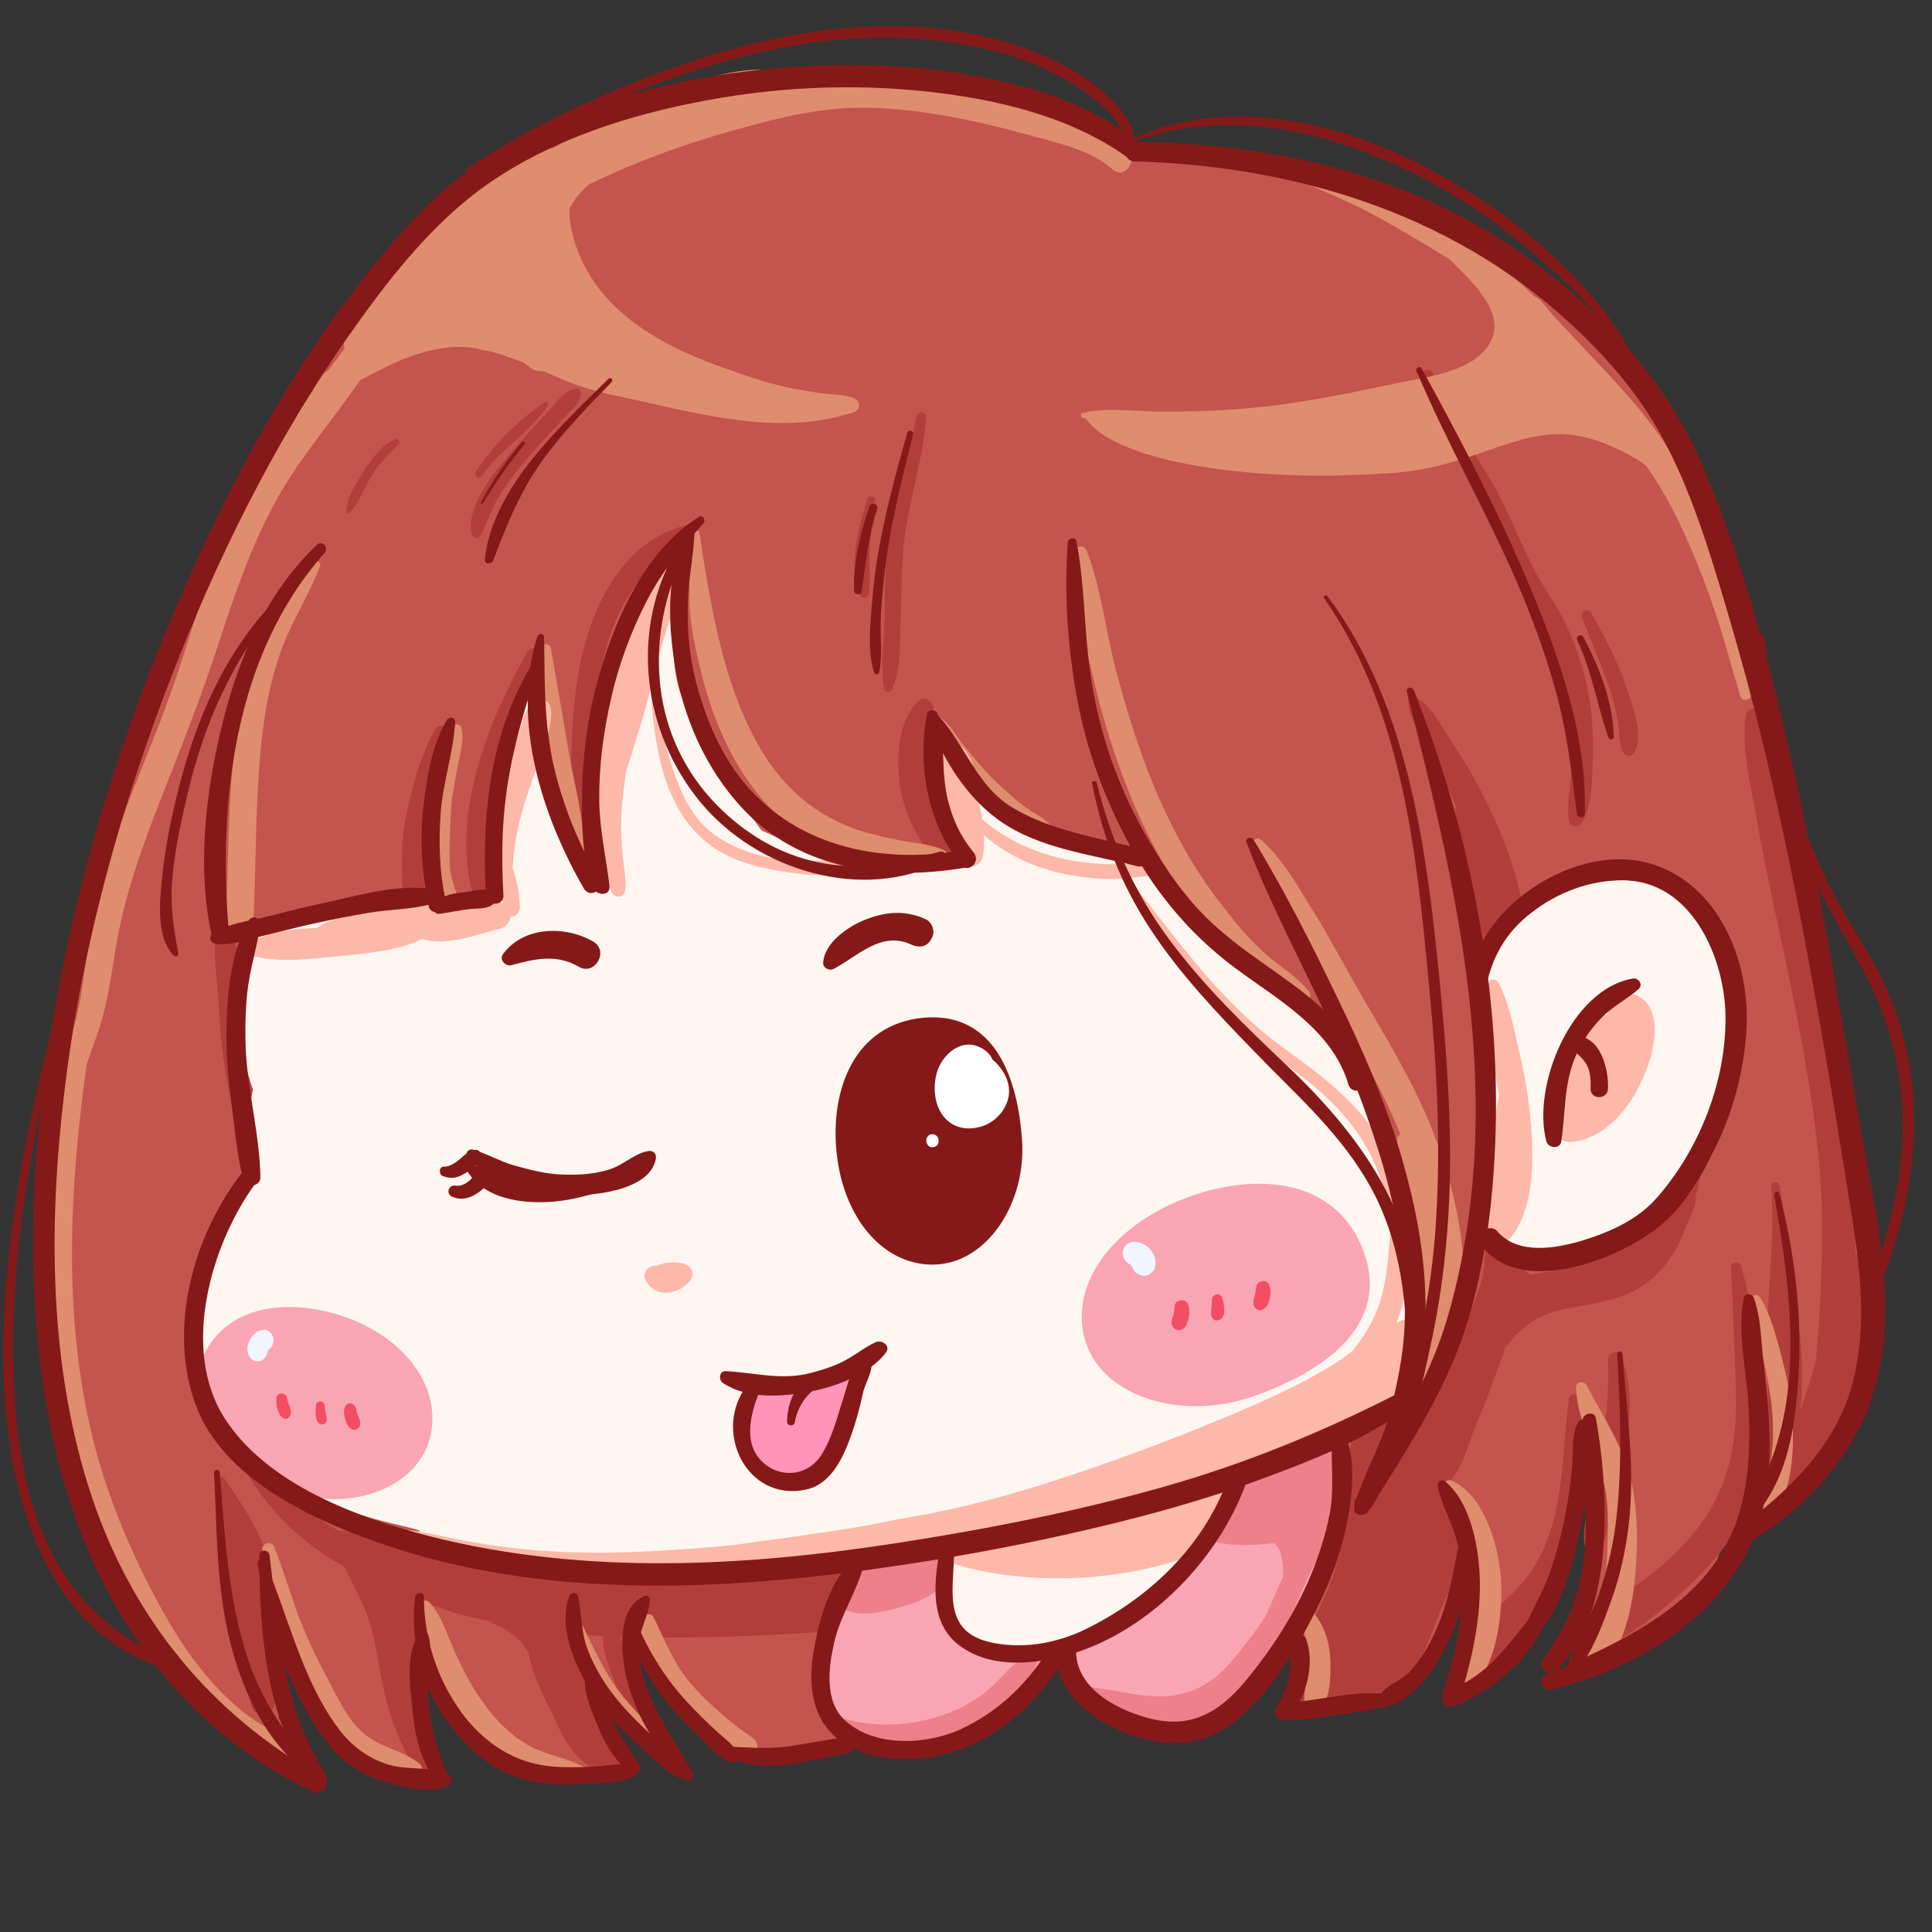 <svg xmlns="http://www.w3.org/2000/svg" xmlns:xlink="http://www.w3.org/1999/xlink" width="100" zoomAndPan="magnify" viewBox="0 0 75 75" height="100" preserveAspectRatio="xMidYMid meet" version="1.0"><rect x="0" y="0" width="75" height="75" fill="#333333" stroke="none"/><defs><clipPath id="79a56eccce"><path d="M 1 3 L 73 3 L 73 69.75 L 1 69.75 Z M 1 3 " clip-rule="nonzero"/></clipPath><clipPath id="626bbac084"><path d="M 8 55 L 37 55 L 37 69.75 L 8 69.75 Z M 8 55 " clip-rule="nonzero"/></clipPath><clipPath id="4d2e18997d"><path d="M 16 62 L 23 62 L 23 69.75 L 16 69.75 Z M 16 62 " clip-rule="nonzero"/></clipPath><clipPath id="ed467bd379"><path d="M 10 59 L 17 59 L 17 69.75 L 10 69.75 Z M 10 59 " clip-rule="nonzero"/></clipPath><clipPath id="ce58f38bb3"><path d="M 1 2 L 45 2 L 45 69.75 L 1 69.75 Z M 1 2 " clip-rule="nonzero"/></clipPath><clipPath id="0c23aad401"><path d="M 10 60 L 13 60 L 13 69.75 L 10 69.75 Z M 10 60 " clip-rule="nonzero"/></clipPath><clipPath id="23794551d8"><path d="M 10 60 L 18 60 L 18 69.75 L 10 69.75 Z M 10 60 " clip-rule="nonzero"/></clipPath><clipPath id="cd189e9dd6"><path d="M 15 63 L 18 63 L 18 69.75 L 15 69.75 Z M 15 63 " clip-rule="nonzero"/></clipPath><clipPath id="774dc79020"><path d="M 16 61 L 25 61 L 25 69.75 L 16 69.75 Z M 16 61 " clip-rule="nonzero"/></clipPath><clipPath id="c2f8a58778"><path d="M 21 61 L 27 61 L 27 69.75 L 21 69.75 Z M 21 61 " clip-rule="nonzero"/></clipPath><clipPath id="eeb35ef13e"><path d="M 24 61 L 27 61 L 27 69.75 L 24 69.75 Z M 24 61 " clip-rule="nonzero"/></clipPath></defs><g clip-path="url(#79a56eccce)"><path fill="#c4544e" d="M 72.445 50.949 C 72.297 48.926 71.973 46.871 71.68 44.859 C 71.355 42.715 70.957 40.574 70.559 38.43 C 69.773 34.129 68.711 29.902 67.738 25.645 C 66.895 21.98 66.262 18.211 63.945 15.137 C 61.848 12.371 58.91 10.051 55.766 8.617 C 53.965 7.805 52.047 7.258 50.145 6.754 C 48.121 6.223 45.922 5.793 43.84 6.223 C 43.531 5.379 42.688 4.938 41.875 4.582 C 40.695 4.066 39.383 3.812 38.113 3.605 C 35.426 3.18 32.664 3.016 29.949 3.238 C 26.332 3.547 22.539 4.539 19.453 6.52 C 18.305 7.258 17.328 8.188 16.473 9.223 C 13.906 10.539 12.312 13.348 11.07 15.832 C 10.379 17.203 9.816 18.637 9.254 20.07 C 8.547 21.875 7.75 23.621 6.953 25.379 C 6.109 27.195 5.285 29.027 4.59 30.906 C 3.91 32.754 3.426 34.66 3.027 36.582 C 2.199 40.527 1.832 44.562 1.906 48.598 C 1.949 50.816 2.141 53.031 2.48 55.234 C 2.773 57.129 3.188 58.977 4 60.734 C 4.77 62.402 5.801 63.973 7.043 65.316 C 8.176 66.559 9.578 67.711 11.234 68.125 C 11.379 68.168 11.512 68.141 11.633 68.094 C 11.469 67.727 11.336 67.34 11.234 66.941 C 11.102 66.867 10.969 66.809 10.836 66.734 C 10.82 66.453 10.777 66.172 10.777 65.953 C 10.789 65.301 10.805 64.664 10.777 64.016 C 10.746 63.438 10.73 62.863 10.715 62.285 C 10.789 62.434 10.895 63.082 10.98 63.219 C 11.469 64 11.41 64.578 11.707 65.434 C 12.191 66.824 13.168 67.664 14.582 68.301 C 15.41 68.672 16.324 68.895 17.254 68.996 C 16.648 67.977 16.09 66.883 16.371 65.684 C 16.383 65.641 16.398 65.613 16.414 65.582 C 16.281 65.211 16.855 65.066 16.988 65.418 C 17.641 67.281 19.25 68.242 20.902 69.07 C 22.113 69.012 23.309 68.848 24.504 68.672 C 24.191 68.211 23.926 67.711 23.809 67.207 C 23.766 67.164 23.707 67.117 23.66 67.074 C 23.426 66.883 23.648 66.57 23.898 66.586 C 24.059 66.484 24.297 66.512 24.324 66.75 C 24.324 66.793 24.34 66.84 24.355 66.898 C 24.902 67.387 25.391 67.945 25.906 68.465 C 26.039 68.449 26.172 68.434 26.32 68.406 C 25.965 67.871 25.715 67.281 25.402 66.66 C 25.109 66.055 24.547 65.227 24.738 64.52 C 24.828 64.164 25.375 64.297 25.316 64.637 C 25.328 64.652 25.344 64.68 25.359 64.695 C 25.801 65.449 26.348 66.293 26.926 66.926 C 27.367 67.414 27.898 67.785 28.414 68.184 C 31.973 67.859 36.238 67.414 40.844 63.984 C 41.949 65.613 43.043 65.508 45.199 65.434 C 46.613 65.391 47.441 65.672 48.445 65.699 C 48.812 65.051 49.078 64.34 49.641 63.824 C 49.758 63.703 49.938 63.703 50.055 63.824 C 50.438 64.191 50.496 64.797 50.41 65.418 C 52.195 64.93 54.039 64.652 55.824 64.164 C 56.016 63.527 56.223 62.906 56.477 62.301 C 56.477 62.301 56.477 62.301 56.477 62.285 C 56.488 62.258 56.488 62.242 56.504 62.211 C 56.637 61.902 57.141 62.125 57.051 62.434 C 56.918 62.922 56.816 63.395 56.711 63.883 C 58.07 63.41 59.207 62.656 60.031 61.43 C 60.785 60.32 61.152 59.004 61.48 57.719 C 61.613 57.203 61.73 56.684 61.848 56.168 C 61.863 56.27 61.879 56.359 61.891 56.449 C 61.996 57.172 62.07 57.91 62.098 58.637 C 62.172 60.246 61.805 61.781 60.961 63.156 C 60.816 63.395 60.785 63.703 60.977 63.926 C 61.051 64.016 61.125 64.074 61.227 64.117 C 61.359 64.164 61.508 64.164 61.641 64.133 C 62.586 64.207 63.621 63.629 64.387 63.172 C 65.508 62.508 66.23 61.738 66.676 60.512 C 66.824 60.098 66.957 59.684 67.117 59.285 C 67.191 59.254 67.281 59.195 67.34 59.109 C 67.59 58.812 67.887 58.562 68.211 58.324 C 68.285 58.309 68.344 58.297 68.418 58.297 C 69.273 58.16 70.984 57.777 70.66 56.52 C 70.645 56.449 70.617 56.387 70.57 56.328 C 70.734 56.168 70.883 55.988 71.027 55.812 C 72.297 54.465 72.578 52.766 72.445 50.949 Z M 72.445 50.949 " fill-opacity="1" fill-rule="nonzero"/></g><path fill="#b23e3b" d="M 8.711 57.395 C 8.605 57.246 8.398 57.379 8.414 57.527 C 8.43 57.793 8.531 58.059 8.664 58.309 C 8.547 58.383 8.457 58.516 8.457 58.707 C 8.504 59.938 8.754 61.133 8.961 62.332 C 9.18 63.617 9.445 64.902 9.742 66.172 C 9.859 66.707 10.539 66.66 10.656 66.16 C 11.012 64.637 10.879 62.938 10.656 61.414 C 10.422 59.949 9.535 58.59 8.711 57.395 Z M 8.711 57.395 " fill-opacity="1" fill-rule="nonzero"/><path fill="#b23e3b" d="M 8.637 40.809 C 8.723 41.562 8.887 42.316 9.02 43.086 C 9.137 43.75 9.062 44.652 9.535 45.168 C 9.652 45.305 9.875 45.316 9.992 45.156 C 10.348 44.637 10.172 44.016 10.082 43.426 C 9.949 42.582 9.785 41.754 9.652 40.914 C 9.535 40.102 9.492 39.285 9.418 38.461 C 9.359 37.734 9.328 36.891 8.988 36.242 C 8.844 35.961 8.441 36.02 8.383 36.332 C 8.266 36.98 8.398 37.707 8.441 38.371 C 8.504 39.184 8.531 39.996 8.637 40.809 Z M 8.637 40.809 " fill-opacity="1" fill-rule="nonzero"/><path fill="#b23e3b" d="M 36.047 30.328 C 35.824 29.34 36.207 28.512 36.238 27.535 C 36.254 27.254 35.898 26.961 35.648 27.211 C 34.879 27.98 34.805 29.25 34.91 30.285 C 35.027 31.484 35.676 32.77 36.52 33.625 C 37.02 34.145 37.816 33.523 37.391 32.918 C 36.812 32.09 36.266 31.336 36.047 30.328 Z M 36.047 30.328 " fill-opacity="1" fill-rule="nonzero"/><path fill="#b23e3b" d="M 22.273 32.621 C 22.332 33.004 22.879 32.977 22.938 32.605 C 23.102 31.57 23.012 30.492 23.043 29.441 C 23.07 28.32 23.145 27.184 23.336 26.074 C 23.734 23.766 24.812 21.98 26.863 20.812 C 27.086 20.691 27.012 20.293 26.73 20.367 C 24.355 20.914 23.145 23.16 22.613 25.363 C 22.32 26.562 22.23 27.801 22.188 29.043 C 22.156 30.211 22.098 31.453 22.273 32.621 Z M 22.273 32.621 " fill-opacity="1" fill-rule="nonzero"/><path fill="#b23e3b" d="M 18.656 34.84 C 18.879 34.984 19.262 34.898 19.293 34.57 C 19.336 33.816 19.262 33.062 19.293 32.324 C 19.32 31.527 19.426 30.715 19.574 29.93 C 19.691 29.34 19.852 28.777 20.031 28.23 C 20.398 27.387 20.797 26.562 21.137 25.703 C 21.184 25.602 21.168 25.496 21.121 25.406 C 21.137 25.348 21.168 25.305 21.184 25.246 C 21.27 25.008 20.961 24.859 20.812 25.039 C 20.785 25.082 20.754 25.129 20.723 25.156 C 20.621 25.156 20.531 25.215 20.457 25.32 C 18.984 27.949 17.52 31.543 18.332 34.617 C 18.391 34.75 18.523 34.84 18.656 34.84 Z M 18.656 34.84 " fill-opacity="1" fill-rule="nonzero"/><path fill="#b23e3b" d="M 15.984 35.148 C 16.074 35.238 16.281 35.207 16.34 35.09 C 16.59 34.66 16.457 34.23 16.414 33.746 C 16.371 33.137 16.43 32.531 16.516 31.926 C 16.711 30.758 17.285 29.68 17.434 28.512 C 17.461 28.23 17.051 28.039 16.902 28.305 C 16.324 29.297 16 30.535 15.766 31.66 C 15.633 32.281 15.586 32.918 15.602 33.551 C 15.602 34.113 15.543 34.75 15.984 35.148 Z M 15.984 35.148 " fill-opacity="1" fill-rule="nonzero"/><path fill="#b23e3b" d="M 56.52 31.277 C 56.504 31.32 56.488 31.379 56.488 31.422 C 56.562 32.578 56.949 33.656 57.227 34.766 C 57.391 35.387 57.492 36.035 57.508 36.672 C 57.523 37.145 57.359 37.66 57.715 38.047 C 57.805 38.133 57.938 38.18 58.055 38.121 C 58.395 37.957 58.555 37.602 58.617 37.188 C 58.809 37.188 58.984 37.098 59.059 36.863 C 59.34 36.078 59.117 35.133 58.926 34.352 C 58.676 33.344 58.305 32.398 57.863 31.469 C 57.465 30.609 56.992 29.754 56.461 28.969 C 56.031 28.348 55.605 27.359 54.895 27.035 C 54.809 26.988 54.66 27.062 54.66 27.184 C 54.66 27.848 55.176 28.543 55.484 29.117 C 55.84 29.828 56.18 30.551 56.52 31.277 Z M 56.52 31.277 " fill-opacity="1" fill-rule="nonzero"/><path fill="#b23e3b" d="M 60.902 54.32 C 60.594 56.625 60.77 59.047 59.398 61.059 C 58.469 62.418 56.52 63.23 56.801 65.137 C 56.875 65.598 57.465 65.551 57.684 65.258 C 58.352 64.355 60.371 63.082 60.047 61.738 C 60.254 61.441 60.43 61.148 60.594 60.836 C 61.066 59.938 61.184 58.887 61.285 57.883 C 61.391 56.715 61.48 55.488 61.332 54.32 C 61.273 54.055 60.934 54.055 60.902 54.32 Z M 60.902 54.32 " fill-opacity="1" fill-rule="nonzero"/><path fill="#b23e3b" d="M 56.387 59.047 C 56.355 58.574 56.27 58.102 56.121 57.66 C 56.121 57.66 56.121 57.645 56.105 57.645 C 56.121 57.645 56.137 57.629 56.148 57.613 C 56.77 57.113 56.992 56.035 57.301 55.324 C 57.699 54.395 58.039 53.434 58.379 52.484 C 58.395 52.426 58.41 52.383 58.422 52.324 C 58.555 52.16 58.688 52 58.836 51.836 C 59.398 51.273 59.973 50.965 60.754 50.816 C 61.996 50.566 63.176 50.492 64.164 49.605 C 64.844 49.012 65.258 48.199 65.555 47.355 C 65.73 47.062 65.832 46.738 65.832 46.41 C 65.922 46.086 65.996 45.746 66.039 45.406 C 66.113 44.859 66.012 44.121 66.203 43.602 C 66.262 43.457 66.012 43.352 65.965 43.516 C 65.832 43.941 65.523 44.281 65.332 44.695 C 65.094 45.23 64.949 45.789 64.754 46.336 C 64.742 46.383 64.727 46.441 64.695 46.484 C 64.535 46.676 64.371 46.871 64.211 47.062 C 63.781 47.562 63.219 47.977 62.676 48.332 C 61.699 48.969 60.551 49.367 59.398 49.473 C 59.352 49.41 59.281 49.367 59.191 49.367 C 59.352 48.523 59.547 47.43 59.191 46.691 C 59.016 46.324 58.484 46.336 58.32 46.707 C 58.215 46.957 58.188 47.223 58.172 47.477 C 57.996 47.43 57.773 47.562 57.746 47.77 C 57.613 48.449 57.684 49.133 57.48 49.812 C 57.273 50.52 56.934 51.199 56.578 51.852 C 56.031 52.887 55.414 53.906 55.016 55.012 C 54.895 54.926 54.734 54.895 54.57 55 C 54.41 55.102 54.23 55.219 54.055 55.367 C 54.055 55.043 53.641 54.793 53.391 55.074 C 53.285 55.191 53.152 55.34 53.051 55.5 C 52.859 55.324 52.488 55.473 52.461 55.781 C 52.445 55.93 52.445 56.062 52.43 56.211 C 52.281 56.328 52.18 56.535 52.281 56.758 C 52.504 57.273 52.312 58.117 52.254 58.648 C 52.195 59.211 52.121 59.789 51.988 60.348 C 51.898 60.617 51.824 60.883 51.75 61.164 C 51.5 61.887 51.133 62.551 50.82 63.262 C 50.453 64.105 50.262 64.961 50.23 65.879 C 50.23 65.891 50.23 65.906 50.23 65.922 C 50.188 65.938 50.129 65.953 50.082 65.98 C 49.816 66.086 49.863 66.453 50.156 66.484 C 50.629 66.527 51.207 66.484 51.691 66.336 C 52.355 66.277 53.035 66.395 53.684 66.129 C 54.277 65.879 54.66 65.539 54.926 64.945 C 55.281 64.148 55.633 63.32 55.93 62.465 C 56.387 61.547 56.816 60.484 56.711 59.492 C 56.711 59.242 56.578 59.078 56.387 59.047 Z M 56.387 59.047 " fill-opacity="1" fill-rule="nonzero"/><g clip-path="url(#626bbac084)"><path fill="#b23e3b" d="M 35.867 60.453 C 35.809 60.453 35.75 60.484 35.691 60.512 C 34.422 61.191 32.738 61.043 31.336 61.148 C 29.477 61.281 27.602 61.234 25.727 61.223 C 24.016 61.207 22.32 61.176 20.621 60.969 C 18.852 60.75 17.152 60.23 15.426 59.801 C 15.293 59.773 15.188 59.848 15.145 59.938 C 15.012 59.875 14.879 59.816 14.746 59.758 C 14.23 59.535 13.699 59.418 13.137 59.418 C 12.93 59.301 12.723 59.168 12.516 59.035 C 11.234 58.191 10.125 57.098 9.344 55.766 C 9.211 55.547 8.871 55.695 8.977 55.93 C 9.551 57.363 10.438 58.605 11.617 59.609 C 12.164 60.082 12.77 60.484 13.387 60.836 C 13.609 61.34 13.859 61.812 14.098 62.316 C 14.48 63.156 14.598 64.031 14.762 64.93 C 15.043 66.469 15.527 67.902 16.457 69.172 C 16.68 69.469 17.121 69.293 17.051 68.922 C 16.738 67.398 16.312 65.965 16.398 64.398 C 16.445 63.602 16.457 62.816 16.238 62.094 C 17.137 62.492 18.098 62.758 19.055 62.949 C 19.07 62.98 19.117 63.023 19.16 63.039 C 19.75 63.246 20.18 63.629 20.504 64.133 C 20.68 64.977 21.051 65.805 21.492 66.602 C 21.727 67.223 22.055 67.828 22.512 68.273 C 22.539 68.301 22.57 68.332 22.598 68.348 C 22.922 68.641 23.32 68.848 23.793 68.938 C 24.047 68.98 24.324 68.773 24.238 68.492 C 24.047 67.934 23.75 67.43 23.426 66.957 C 23.426 66.926 23.426 66.91 23.426 66.883 C 23.426 65.656 22.91 64.578 22.496 63.453 C 22.805 63.484 23.102 63.496 23.41 63.512 C 23.383 64.176 23.734 64.961 23.941 65.523 C 24.105 65.965 24.297 66.395 24.504 66.824 C 24.664 67.148 24.844 67.621 25.211 67.727 C 25.301 67.754 25.402 67.695 25.434 67.605 C 25.523 67.312 25.344 67.09 25.227 66.824 C 25.035 66.395 24.844 65.965 24.664 65.523 C 24.504 65.125 24.371 64.711 24.254 64.297 C 24.18 64.043 24.148 63.793 24.09 63.543 C 25.184 63.586 26.273 63.57 27.367 63.559 C 29.656 63.512 31.941 63.352 34.23 63.203 C 34.953 63.156 35.855 63.129 36.387 62.551 C 36.871 62.004 36.801 61.059 36.531 60.438 C 36.387 60.156 36.016 60.23 35.867 60.453 Z M 16.25 60.762 C 16.25 60.75 16.25 60.75 16.25 60.762 C 16.25 60.762 16.266 60.762 16.281 60.762 C 16.281 60.762 16.266 60.762 16.25 60.762 Z M 14.172 61.309 C 14.184 61.324 14.199 61.324 14.215 61.34 C 14.215 61.371 14.215 61.383 14.215 61.414 C 14.215 61.371 14.199 61.34 14.172 61.309 Z M 14.172 61.309 " fill-opacity="1" fill-rule="nonzero"/></g><path fill="#b23e3b" d="M 72.105 48.73 C 72.094 48.688 72.062 48.656 72.031 48.629 C 72.047 47.801 72.031 46.988 71.988 46.16 C 71.812 43.027 71.133 39.922 70.438 36.879 C 70.086 35.34 69.73 33.805 69.375 32.266 C 69.199 31.469 69.023 30.668 68.859 29.871 C 68.711 29.148 68.609 28.379 68.328 27.684 C 68.211 27.402 67.812 27.492 67.766 27.773 C 67.59 29.117 67.988 30.625 68.227 31.957 C 68.477 33.418 68.801 34.867 69.109 36.332 C 69.73 39.242 70.336 42.168 70.617 45.141 C 70.836 47.52 70.719 49.871 70.543 52.234 C 70.527 52.398 70.512 52.559 70.512 52.738 C 70.395 53.18 70.262 53.625 70.129 54.055 C 70.055 54.289 69.965 54.527 69.879 54.777 C 69.965 54.172 69.953 53.52 69.953 53.004 C 69.922 51.672 69.672 50.387 69.348 49.086 C 69.332 49.059 69.332 49.027 69.316 49.012 C 69.316 48.008 69.273 47.016 69.082 46.027 C 69.035 45.82 68.742 45.863 68.758 46.07 C 68.902 47.965 68.625 49.871 68.609 51.777 C 68.594 52.68 68.637 53.578 68.625 54.465 C 68.625 54.539 68.625 54.613 68.609 54.688 C 68.562 52.824 68.047 50.934 67.605 49.176 C 67.531 48.91 67.176 48.969 67.191 49.234 C 67.281 50.742 67.324 52.266 67.383 53.785 C 67.426 55.191 67.34 56.535 66.777 57.836 C 66.352 58.844 65.656 59.699 64.875 60.453 C 64.031 61.266 62.984 61.828 62.145 62.641 C 61.672 63.098 62.129 63.984 62.777 63.66 C 63.824 63.145 64.828 62.242 65.688 61.441 C 66.602 60.586 67.355 59.594 67.898 58.473 C 67.945 58.383 67.988 58.281 68.031 58.191 C 68.121 58.367 68.344 58.473 68.594 58.398 C 68.828 58.324 69.051 58.16 69.242 57.969 C 69.391 58.059 69.582 58.09 69.758 58.016 C 70.426 57.777 70.867 57.188 71.16 56.477 C 71.473 56.195 71.707 55.723 71.871 55.414 C 72.227 54.746 72.402 53.98 72.52 53.227 C 72.668 51.852 72.695 50.031 72.105 48.73 Z M 72.105 48.73 " fill-opacity="1" fill-rule="nonzero"/><path fill="#b23e3b" d="M 62.039 60.277 C 62.363 59.773 62.453 59.211 62.586 58.637 C 62.734 57.953 62.895 57.273 63.027 56.582 C 63.281 55.266 63.441 53.906 62.926 52.648 C 62.809 52.352 62.422 52.516 62.422 52.797 C 62.469 54.039 62.352 55.266 62.113 56.477 C 61.996 57.082 61.848 57.688 61.715 58.297 C 61.566 58.914 61.391 59.523 61.551 60.141 C 61.598 60.363 61.891 60.496 62.039 60.277 Z M 62.039 60.277 " fill-opacity="1" fill-rule="nonzero"/><path fill="#b23e3b" d="M 56.727 17.914 C 57.613 19.332 58.23 20.797 58.836 22.348 C 59.148 23.133 59.617 23.84 59.973 24.609 C 60.328 25.379 60.594 26.176 60.77 27.004 C 60.949 27.816 61.008 28.66 61.02 29.504 C 61.035 30.285 60.801 31.082 60.902 31.852 C 60.949 32.148 61.316 32.133 61.434 31.91 C 61.805 31.23 61.805 30.344 61.832 29.59 C 61.863 28.824 61.832 28.082 61.73 27.328 C 61.508 25.836 60.949 24.301 60.105 23.043 C 59.176 21.641 58.703 20.027 57.832 18.578 C 57.02 17.219 56.137 16.008 55.617 14.5 C 55.574 14.383 55.473 14.352 55.383 14.367 C 55.281 14.367 55.191 14.426 55.191 14.559 C 55.176 15.062 55.457 15.609 55.664 16.051 C 55.957 16.719 56.344 17.309 56.727 17.914 Z M 56.727 17.914 " fill-opacity="1" fill-rule="nonzero"/><path fill="#b23e3b" d="M 62.379 26.441 C 62.57 26.945 62.703 27.461 62.809 27.996 C 62.883 28.395 62.82 28.836 63.016 29.207 C 63.086 29.355 63.309 29.398 63.414 29.25 C 63.855 28.602 63.398 27.477 63.176 26.797 C 62.836 25.734 62.32 24.773 61.773 23.797 C 61.641 23.574 61.316 23.723 61.406 23.961 C 61.73 24.789 62.07 25.602 62.379 26.441 Z M 62.379 26.441 " fill-opacity="1" fill-rule="nonzero"/><path fill="#b23e3b" d="M 18.645 20.797 C 18.922 20.324 19.055 19.777 19.352 19.305 C 19.691 18.742 20.09 18.223 20.52 17.738 C 20.961 17.219 21.434 16.719 21.906 16.215 C 22.172 15.934 22.586 15.625 22.539 15.223 C 22.539 15.164 22.465 15.09 22.406 15.09 C 21.949 15.09 21.625 15.609 21.328 15.918 C 20.844 16.438 20.355 16.969 19.883 17.516 C 19.25 18.27 18.082 19.613 18.305 20.707 C 18.332 20.871 18.555 20.961 18.645 20.797 Z M 18.645 20.797 " fill-opacity="1" fill-rule="nonzero"/><path fill="#b23e3b" d="M 18.703 18.477 C 19.426 17.441 20.562 16.789 21.254 15.758 C 21.316 15.668 21.211 15.578 21.121 15.637 C 20.121 16.305 19.129 17.293 18.465 18.312 C 18.379 18.461 18.598 18.625 18.703 18.477 Z M 18.703 18.477 " fill-opacity="1" fill-rule="nonzero"/><path fill="#b23e3b" d="M 34.629 26.77 C 34.953 26.043 34.926 25.23 34.953 24.445 C 34.984 23.516 34.996 22.586 35.043 21.652 C 35.145 19.805 35.809 18.062 35.957 16.215 C 35.973 15.965 35.617 15.934 35.574 16.172 C 35.234 17.914 34.613 19.555 34.438 21.328 C 34.348 22.258 34.348 23.191 34.332 24.121 C 34.32 24.98 34.156 25.883 34.32 26.738 C 34.348 26.902 34.555 26.914 34.629 26.77 Z M 34.629 26.77 " fill-opacity="1" fill-rule="nonzero"/><path fill="#b23e3b" d="M 33.73 23.043 C 33.801 22.48 33.73 21.918 33.758 21.359 C 33.789 20.723 33.875 20.07 33.965 19.438 C 33.996 19.273 33.715 19.199 33.668 19.363 C 33.344 20.516 32.902 21.934 33.375 23.102 C 33.449 23.266 33.699 23.219 33.73 23.043 Z M 33.73 23.043 " fill-opacity="1" fill-rule="nonzero"/><path fill="#b23e3b" d="M 13.594 19.879 C 13.934 19.523 14.113 18.992 14.363 18.578 C 14.656 18.062 15.043 17.664 15.469 17.25 C 15.559 17.16 15.469 16.996 15.352 17.059 C 14.82 17.25 14.465 17.781 14.156 18.238 C 13.859 18.699 13.492 19.258 13.434 19.805 C 13.418 19.91 13.535 19.938 13.594 19.879 Z M 13.594 19.879 " fill-opacity="1" fill-rule="nonzero"/><path fill="#e08c6e" d="M 12.207 21.816 C 10.48 23.281 9.652 25.984 9.254 28.141 C 8.812 30.582 8.902 33.094 8.77 35.562 C 8.738 36.258 9.801 36.375 9.844 35.68 C 9.949 33.332 9.906 30.949 10.172 28.602 C 10.305 27.477 10.512 26.367 10.895 25.305 C 11.309 24.137 12 23.102 12.43 21.965 C 12.473 21.848 12.312 21.727 12.207 21.816 Z M 12.207 21.816 " fill-opacity="1" fill-rule="nonzero"/><path fill="#e08c6e" d="M 17.535 31.055 C 17.609 30.609 17.684 30.184 17.773 29.738 C 17.859 29.25 18.023 28.75 17.918 28.262 C 17.891 28.129 17.699 28.055 17.609 28.188 C 17.535 28.289 17.492 28.41 17.449 28.527 C 17.375 28.527 17.285 28.57 17.27 28.676 C 17.227 29.043 17.184 29.414 17.137 29.781 C 17.02 30.316 16.902 30.863 16.812 31.41 C 16.621 32.605 16.605 33.832 17.051 34.984 C 17.227 35.43 17.906 35.117 17.727 34.676 C 17.609 34.395 17.535 34.113 17.477 33.816 C 17.434 33.258 17.449 32.68 17.477 32.117 C 17.492 31.777 17.508 31.422 17.535 31.055 Z M 17.535 31.055 " fill-opacity="1" fill-rule="nonzero"/><path fill="#e08c6e" d="M 21.387 25.172 C 21.359 24.949 20.988 24.949 20.988 25.188 C 21.004 26.488 21.184 27.773 21.375 29.059 C 21.566 30.359 21.625 31.762 21.949 33.035 C 22.039 33.406 22.672 33.465 22.672 33.02 C 22.672 31.762 22.289 30.449 22.082 29.207 C 21.848 27.863 21.625 26.516 21.387 25.172 Z M 21.387 25.172 " fill-opacity="1" fill-rule="nonzero"/><path fill="#e08c6e" d="M 36.637 33.004 C 36.121 32.754 35.469 32.738 34.926 32.621 C 34.348 32.504 33.789 32.383 33.227 32.191 C 32.09 31.793 31.102 31.113 30.32 30.195 C 29.285 28.984 28.637 27.387 28.191 25.883 C 27.707 24.227 27.41 22.422 27.16 20.723 C 27.129 20.531 26.82 20.531 26.805 20.723 C 26.777 21.594 26.746 22.453 26.762 23.324 C 26.777 24.301 27.027 25.32 27.262 26.266 C 27.676 27.906 28.387 29.562 29.461 30.875 C 30.305 31.91 31.441 32.652 32.664 33.137 C 33.789 33.582 35.469 34.055 36.652 33.672 C 36.977 33.566 36.887 33.125 36.637 33.004 Z M 36.637 33.004 " fill-opacity="1" fill-rule="nonzero"/><path fill="#e08c6e" d="M 39.93 31.422 C 39.441 31.082 39 30.668 38.57 30.258 C 38.156 29.844 37.773 29.383 37.402 28.926 C 37.125 28.586 36.859 28.082 36.488 27.832 C 36.387 27.758 36.254 27.816 36.238 27.949 C 36.195 28.379 36.504 28.824 36.727 29.164 C 37.078 29.738 37.535 30.242 37.996 30.73 C 38.453 31.215 38.938 31.66 39.469 32.059 C 39.824 32.324 40.27 32.637 40.727 32.473 C 40.844 32.43 40.918 32.266 40.844 32.148 C 40.637 31.793 40.254 31.645 39.93 31.422 Z M 39.93 31.422 " fill-opacity="1" fill-rule="nonzero"/><path fill="#e08c6e" d="M 50.793 38.461 C 50.305 37.867 49.609 37.469 49.035 36.953 C 48.43 36.406 47.914 35.754 47.41 35.105 C 46.379 33.789 45.566 32.312 44.902 30.773 C 44.238 29.223 43.738 27.594 43.309 25.969 C 42.91 24.445 42.746 22.805 42.172 21.344 C 42.082 21.137 41.742 21.18 41.73 21.418 C 41.609 23.043 42.07 24.742 42.438 26.309 C 42.82 27.98 43.34 29.605 44.004 31.188 C 44.668 32.738 45.492 34.23 46.527 35.562 C 47.027 36.211 47.617 36.805 48.238 37.367 C 48.875 37.957 49.598 38.668 50.438 38.934 C 50.719 39.008 51 38.711 50.793 38.461 Z M 50.793 38.461 " fill-opacity="1" fill-rule="nonzero"/><path fill="#e08c6e" d="M 55.738 44.223 C 54.969 42.125 53.789 40.277 52.68 38.34 C 52.105 37.336 51.559 36.301 50.953 35.324 C 50.363 34.379 49.789 33.344 48.961 32.605 C 48.77 32.43 48.535 32.695 48.609 32.902 C 48.961 33.848 49.539 34.734 49.996 35.637 C 50.469 36.551 50.941 37.453 51.426 38.371 C 52.402 40.188 53.48 41.918 54.277 43.824 C 54.305 43.898 54.336 43.957 54.363 44.031 C 54.305 44.062 54.262 44.105 54.246 44.164 C 54.07 45.156 54.41 46.219 54.613 47.18 C 54.734 47.742 54.836 48.305 54.941 48.863 C 55.027 49.398 55 49.945 55.281 50.418 C 55.293 50.445 55.324 50.477 55.352 50.504 C 55.34 50.742 55.309 50.98 55.281 51.199 C 55.234 51.586 55.133 51.969 55.16 52.34 C 54.91 52.945 54.57 53.492 54.363 54.113 C 54.289 54.32 54.496 54.555 54.719 54.453 C 56.195 53.727 56.727 51.836 56.816 50.328 C 56.918 48.23 56.461 46.176 55.738 44.223 Z M 55.738 44.223 " fill-opacity="1" fill-rule="nonzero"/><path fill="#e08c6e" d="M 61.598 53.785 C 61.508 53.609 61.184 53.625 61.184 53.848 C 61.215 55.176 61.953 56.285 62.262 57.57 C 62.438 58.281 62.422 59.047 62.41 59.773 C 62.395 60.688 62.32 61.621 62.086 62.508 C 61.996 62.879 61.863 63.246 61.672 63.57 C 61.508 63.836 61.258 64 61.051 64.223 C 60.711 64.59 61.141 65.125 61.566 65.078 C 62.352 64.977 62.809 64 63.043 63.336 C 63.367 62.391 63.488 61.371 63.531 60.379 C 63.574 59.492 63.531 58.574 63.367 57.688 C 63.117 56.301 62.23 55 61.598 53.785 Z M 61.598 53.785 " fill-opacity="1" fill-rule="nonzero"/><path fill="#e08c6e" d="M 69.566 54.879 C 69.508 54.023 69.301 53.195 69.082 52.367 C 68.891 51.672 68.695 50.934 68.297 50.328 C 68.227 50.211 67.988 50.27 67.988 50.418 C 67.988 51.051 68.18 51.672 68.344 52.277 C 68.52 52.973 68.652 53.684 68.758 54.406 C 68.844 55.148 68.859 55.871 68.758 56.594 C 68.652 57.336 68.227 57.895 68.031 58.59 C 67.945 58.914 68.285 59.227 68.578 58.988 C 69.656 58.16 69.656 56.109 69.566 54.879 Z M 69.566 54.879 " fill-opacity="1" fill-rule="nonzero"/><path fill="#e08c6e" d="M 67.441 23.621 C 67.059 22.406 66.602 21.227 66.098 20.059 C 65.98 19.793 65.863 19.539 65.746 19.289 C 65.758 19.125 65.746 18.949 65.672 18.742 C 65.555 18.344 65.184 17.957 64.918 17.664 C 64.902 17.648 64.887 17.633 64.887 17.633 C 64.742 17.383 64.578 17.129 64.402 16.879 C 63.68 15.859 62.809 14.93 61.953 14.012 C 61.406 13.438 60.859 12.844 60.297 12.254 C 60.152 12.062 59.988 11.867 59.812 11.676 C 59.738 11.602 59.664 11.559 59.574 11.516 C 58.734 10.688 57.832 9.918 56.844 9.281 C 55.855 8.66 54.793 8.102 53.715 7.625 C 52.711 7.184 51.516 6.668 50.41 6.637 C 50.23 6.637 50.172 6.844 50.336 6.934 C 51.277 7.406 52.27 7.773 53.211 8.277 C 54.246 8.84 55.266 9.445 56.27 10.066 C 57.184 10.98 58.66 12.281 57.699 13.523 C 56.977 14.457 55.309 14.648 54.246 14.871 C 52.27 15.285 50.348 15.695 48.328 15.859 C 47.207 15.949 46.082 15.992 44.945 15.977 C 44.016 15.965 42.953 15.816 42.039 16.023 C 41.949 16.035 41.922 16.172 42.023 16.215 C 42.07 16.23 42.113 16.242 42.156 16.258 C 42.66 16.938 43.574 17.309 44.34 17.574 C 45.332 17.898 46.363 18.09 47.398 18.223 C 49.672 18.52 51.988 18.52 54.262 18.344 C 55.367 18.254 56.387 17.957 57.418 17.605 C 58.512 17.234 59.648 16.777 60.816 16.863 C 61.773 16.938 62.66 17.324 63.488 17.797 C 63.633 17.883 63.781 17.973 63.914 18.09 C 64.418 18.816 64.859 19.586 65.242 20.41 C 65.758 21.492 66.188 22.602 66.57 23.723 C 66.941 24.816 67.223 25.926 67.559 27.02 C 67.648 27.316 68.047 27.137 68.031 26.871 C 68.031 25.82 67.754 24.641 67.441 23.621 Z M 67.441 23.621 " fill-opacity="1" fill-rule="nonzero"/><path fill="#e08c6e" d="M 9.711 66.66 C 9.195 66.293 8.738 65.848 8.309 65.391 C 7.512 64.52 6.863 63.527 6.289 62.492 C 5.094 60.336 4.105 57.984 3.543 55.59 C 2.449 50.965 2.703 46.027 3.367 41.312 C 3.527 40.84 3.707 40.367 3.867 39.879 C 4.176 38.918 4.309 37.914 4.473 36.922 C 4.812 34.809 5.52 32.844 6.305 30.863 C 7.07 28.926 7.824 27.004 8.473 25.023 C 9.078 23.16 9.699 21.328 10.629 19.598 C 11.512 17.93 12.754 16.512 13.832 14.973 C 13.875 14.898 13.934 14.824 13.98 14.766 C 14.246 14.633 14.523 14.469 14.805 14.336 C 15.617 13.922 16.445 13.598 17.344 13.496 C 17.727 13.449 18.113 13.465 18.496 13.523 C 18.555 13.539 18.629 13.57 18.703 13.582 C 18.746 13.598 18.789 13.598 18.836 13.598 C 19.336 13.703 19.824 13.879 20.312 14.07 C 20.43 14.16 20.547 14.234 20.664 14.324 C 20.785 14.395 20.945 14.426 21.094 14.41 C 21.566 14.617 22.039 14.824 22.512 14.988 C 23.336 15.27 24.207 15.418 25.051 15.609 C 25.949 15.816 26.852 16.023 27.75 16.172 C 29.449 16.465 31.203 16.582 32.871 16.082 C 32.992 16.051 33.094 16.023 33.195 15.977 C 33.418 15.875 33.391 15.578 33.184 15.477 C 32.887 15.328 32.531 15.328 32.207 15.297 C 31.75 15.254 31.293 15.18 30.836 15.09 C 29.891 14.914 28.992 14.602 28.09 14.277 C 26.57 13.746 24.977 12.992 23.809 11.84 C 22.953 10.98 22.32 9.859 22.141 8.66 C 22.113 8.469 22.098 8.277 22.113 8.086 C 22.125 8.055 22.141 8.027 22.156 8.012 C 22.332 7.699 22.57 7.406 22.852 7.168 C 24.844 6.191 26.969 5.453 29.137 4.879 C 30.289 4.566 31.441 4.301 32.637 4.211 C 33.863 4.125 35.117 4.242 36.328 4.434 C 37.551 4.625 38.762 4.922 39.957 5.246 C 41.066 5.559 42.305 5.793 43.191 6.578 C 43.664 6.992 44.207 6.207 43.766 5.793 C 43.117 5.188 42.32 4.891 41.477 4.613 C 40.504 4.285 39.516 3.945 38.512 3.695 C 36.594 3.207 34.66 2.926 32.68 3 C 32.016 3.031 31.367 3.117 30.703 3.238 C 30.023 2.32 28.281 2.836 27.383 3.043 C 25.801 3.398 24.414 3.977 23.012 4.805 C 22.496 5.113 21.98 5.426 21.477 5.75 C 20.387 5.766 19.469 6.266 18.586 6.859 C 17.758 7.418 16.945 8.055 16.238 8.766 C 15.516 9.488 14.863 10.301 14.305 11.16 C 13.906 11.75 13.18 12.754 13.375 13.523 C 13.168 13.82 12.945 14.102 12.738 14.383 C 12.562 14.5 12.398 14.617 12.223 14.734 C 12.074 14.855 12.074 15.031 12.148 15.164 C 11.586 15.918 11.043 16.672 10.539 17.441 C 9.52 19.008 8.723 20.691 8.105 22.438 C 7.633 23.781 7.234 25.141 6.773 26.488 C 6.316 27.832 5.773 29.133 5.254 30.449 C 4.723 31.793 4.238 33.137 3.852 34.512 C 3.469 35.887 3.367 37.305 3.129 38.711 C 2.906 40.039 2.375 41.312 2.039 42.629 C 1.727 43.855 1.578 45.082 1.578 46.352 C 1.609 49.16 1.844 52.059 2.406 54.809 C 2.406 54.836 2.438 54.867 2.449 54.879 C 2.539 55.309 2.629 55.754 2.73 56.18 C 3.352 58.707 4.43 61.191 5.727 63.438 C 6.332 64.473 7.027 65.449 7.852 66.305 C 8.648 67.133 9.684 68.066 10.82 68.348 C 11.262 68.465 11.41 67.828 11.113 67.578 C 10.672 67.223 10.156 66.984 9.711 66.66 Z M 9.711 66.66 " fill-opacity="1" fill-rule="nonzero"/><path fill="#e08c6e" d="M 56.355 57.48 C 56.18 57.406 56.004 57.57 56.09 57.75 C 56.371 58.34 56.785 58.812 57.02 59.449 C 57.242 60.07 57.332 60.734 57.359 61.383 C 57.406 62.742 56.949 63.867 56.461 65.094 C 56.254 65.625 57.02 65.832 57.301 65.449 C 58.145 64.312 58.352 62.566 58.262 61.207 C 58.156 59.949 57.613 58.043 56.355 57.48 Z M 56.355 57.48 " fill-opacity="1" fill-rule="nonzero"/><path fill="#e08c6e" d="M 50.895 62.508 C 50.66 62.258 50.336 62.582 50.453 62.848 C 50.703 63.438 50.793 64.133 50.793 64.77 C 50.777 65.27 50.496 65.848 50.719 66.32 C 50.793 66.469 50.969 66.484 51.102 66.426 C 51.664 66.145 51.648 65.137 51.648 64.59 C 51.633 63.793 51.441 63.082 50.895 62.508 Z M 50.895 62.508 " fill-opacity="1" fill-rule="nonzero"/><path fill="#e08c6e" d="M 29.211 67.461 C 28.387 66.898 27.633 66.246 26.953 65.508 C 26.199 64.695 25.859 63.793 25.391 62.816 C 25.258 62.535 24.871 62.699 24.855 62.965 C 24.785 64 25.492 65.02 26.098 65.805 C 26.836 66.75 27.781 67.531 28.77 68.211 C 29.227 68.555 29.668 67.785 29.211 67.461 Z M 29.211 67.461 " fill-opacity="1" fill-rule="nonzero"/><path fill="#e08c6e" d="M 25.461 67.238 C 25.035 66.824 24.652 66.395 24.266 65.953 C 23.527 65.078 23.129 64.148 22.645 63.156 C 22.586 63.055 22.391 63.07 22.379 63.188 C 22.199 64.238 23.102 65.391 23.691 66.16 C 24.059 66.66 24.473 67.117 24.918 67.547 C 25.168 67.801 25.551 68.258 25.949 68.152 C 26.008 68.141 26.039 68.078 26.055 68.02 C 26.055 67.68 25.699 67.461 25.461 67.238 Z M 25.461 67.238 " fill-opacity="1" fill-rule="nonzero"/><g clip-path="url(#4d2e18997d)"><path fill="#e08c6e" d="M 22.598 68.555 C 21.934 68.227 21.195 68.125 20.547 67.77 C 19.867 67.398 19.293 66.824 18.836 66.203 C 18.363 65.582 18.008 64.887 17.684 64.191 C 17.387 63.543 17.168 62.758 16.68 62.211 C 16.516 62.035 16.25 62.184 16.238 62.391 C 16.191 63.145 16.605 63.957 16.902 64.637 C 17.242 65.434 17.684 66.203 18.215 66.883 C 19.145 68.066 20.902 69.5 22.523 69.086 C 22.762 69.027 22.836 68.672 22.598 68.555 Z M 22.598 68.555 " fill-opacity="1" fill-rule="nonzero"/></g><g clip-path="url(#ed467bd379)"><path fill="#e08c6e" d="M 14.363 67.473 C 13.641 67 13.211 66.129 12.828 65.375 C 12.398 64.578 12 63.777 11.66 62.922 C 11.293 61.977 11.027 61.016 10.656 60.07 C 10.539 59.773 10.141 59.891 10.184 60.203 C 10.496 62.258 11.262 64.117 12.223 65.953 C 12.637 66.719 13.094 67.398 13.742 67.992 C 14.289 68.492 15.203 68.863 15.914 69.086 C 16.266 69.203 16.562 68.699 16.281 68.465 C 15.719 68.008 14.953 67.871 14.363 67.473 Z M 14.363 67.473 " fill-opacity="1" fill-rule="nonzero"/></g><path fill="#fff6f1" d="M 53.684 43.219 C 53.125 41.031 51.633 39.598 49.816 38.398 C 48.934 37.809 48.047 37.219 47.219 36.539 C 46.422 35.887 45.816 35.047 45.125 34.305 C 45.199 34.023 45.035 33.656 44.77 33.539 C 44.254 33.301 43.484 33.332 42.926 33.211 C 42.129 33.051 41.344 32.812 40.578 32.516 C 39.797 32.223 39.043 31.852 38.379 31.336 C 38.082 31.113 37.816 30.848 37.582 30.551 C 37.566 30.535 37.551 30.508 37.535 30.492 C 37.402 30.195 37.242 29.945 37.004 29.738 C 36.977 29.711 36.961 29.695 36.934 29.664 C 36.902 29.637 36.871 29.621 36.844 29.621 C 36.785 29.574 36.727 29.547 36.652 29.516 C 36.473 29.43 36.297 29.605 36.312 29.781 C 36.387 30.566 36.727 31.438 36.977 32.191 C 37.125 32.621 37.332 33.02 37.625 33.359 C 37.211 33.406 36.785 33.492 36.398 33.523 C 35.484 33.582 34.555 33.551 33.641 33.465 C 32.195 33.301 30.863 32.844 29.566 32.238 C 29.508 32.164 29.449 32.09 29.391 32 C 28.918 31.379 28.547 30.668 28.18 29.988 C 27.781 29.234 27.262 28.543 26.82 27.816 C 25.816 26.117 26.172 24.137 26.305 22.258 C 26.305 22.199 26.289 22.141 26.258 22.098 C 26.273 22.008 26.273 21.918 26.273 21.832 C 26.258 21.641 26.039 21.594 25.906 21.684 C 25.168 22.199 24.723 23.324 24.324 24.105 C 23.766 25.199 23.426 26.324 23.188 27.523 C 22.938 28.836 22.879 30.168 22.91 31.496 C 22.922 32.176 22.969 32.844 23.027 33.523 C 23.055 33.848 23.07 34.219 23.117 34.57 C 22.258 33.879 21.758 32.754 21.402 31.75 C 21.109 30.949 20.93 30.121 20.812 29.281 C 20.723 28.66 20.844 27.906 20.605 27.316 C 20.562 27.195 20.398 27.168 20.312 27.242 C 19.781 27.684 19.809 28.629 19.824 29.297 C 19.293 31.012 19.367 32.93 19.32 34.75 C 19.012 34.75 18.672 34.824 18.453 34.852 C 17.992 34.91 17.535 34.941 17.094 35.059 C 17.02 35.016 16.945 35 16.871 34.984 C 15.719 34.926 14.598 35.25 13.492 35.531 C 12.312 35.844 11.07 36.109 9.844 36.168 C 9.625 36.184 9.535 36.523 9.727 36.641 C 9.773 36.672 9.816 36.688 9.859 36.715 C 9.609 37.277 9.641 38.074 9.566 38.637 C 9.461 39.48 9.434 40.293 9.52 41.133 C 9.566 41.52 9.684 41.918 9.816 42.301 C 9.668 42.938 9.727 43.543 9.832 44.223 C 9.906 44.668 9.977 45.125 10.023 45.57 C 10.039 45.672 10.039 45.762 10.039 45.852 C 8.988 46.723 8.457 48.156 8.074 49.426 C 7.617 50.98 7.379 52.887 8.031 54.422 C 8.812 56.254 10.746 57.348 12.445 58.191 C 13.242 58.59 14.051 58.844 14.91 59.062 C 15.367 59.184 15.84 59.27 16.297 59.418 C 16.25 59.477 16.207 59.535 16.18 59.609 C 18.586 59.98 20.988 60.496 23.336 61.164 C 24.977 60.984 26.613 60.777 28.266 60.66 C 29.477 60.57 30.688 60.586 31.898 60.586 C 32.148 60.586 32.414 60.586 32.664 60.586 C 32.754 60.586 32.812 60.586 32.859 60.586 C 32.871 60.586 32.887 60.586 32.887 60.586 C 33.316 60.57 33.742 60.543 34.172 60.496 C 36.121 60.305 34.852 60.438 36.727 59.891 C 36.801 59.863 36.918 63.305 36.945 63.32 C 41.168 65.684 44.578 61.828 45.078 61.68 C 45.141 61.664 46.719 59.949 46.809 59.922 C 46.969 59.875 47.824 56.965 47.988 56.922 C 48.859 56.656 49.715 56.387 50.555 56.035 C 51.266 55.738 51.988 55.426 52.711 55.133 C 52.77 55.102 52.812 55.086 52.875 55.059 C 52.887 55.059 52.887 55.059 52.902 55.059 C 53.211 54.941 53.539 54.82 53.863 54.703 C 54.719 53.785 54.676 51.406 54.57 50.535 C 54.438 49.398 54.172 48.289 54.113 47.148 C 54.039 45.852 54.023 44.52 53.684 43.219 Z M 53.684 43.219 " fill-opacity="1" fill-rule="nonzero"/><path fill="#ff93b8" d="M 32.738 53.535 C 31.723 53.816 30.805 54.082 29.773 54.008 C 29.684 53.773 29.301 53.758 29.184 53.98 C 28.578 55.16 28.797 57.809 30.613 57.645 C 32.105 57.512 33.02 55.324 33.285 54.082 C 33.344 53.758 33.078 53.445 32.738 53.535 Z M 32.738 53.535 " fill-opacity="1" fill-rule="nonzero"/><path fill="#fff6f1" d="M 65.406 34.91 C 64.004 33.953 62.336 34.012 60.801 34.57 C 60.18 34.809 58.645 35.859 57.949 36.891 C 57.773 36.922 57.625 37.039 57.598 37.246 C 57.492 38.191 57.523 39.109 57.582 40.055 C 57.641 41.09 57.613 42.094 57.551 43.129 C 57.449 44.668 57.168 46.617 58.145 47.949 C 58.867 48.938 60.254 48.938 61.332 48.688 C 62.719 48.379 64.02 47.684 65.066 46.707 C 66.172 45.672 66.836 44.312 67.074 42.82 C 67.293 41.387 67.473 39.879 67.367 38.43 C 67.25 37.027 66.602 35.738 65.406 34.91 Z M 65.406 34.91 " fill-opacity="1" fill-rule="nonzero"/><path fill="#f9a5b4" d="M 48.668 54.199 C 45.996 55.148 42.926 54.305 42.172 52.176 C 41.434 50.062 43.012 47.684 45.965 46.531 C 48.609 45.508 51.797 45.656 52.902 48.496 C 54.055 51.438 51.34 53.27 48.668 54.199 Z M 48.668 54.199 " fill-opacity="1" fill-rule="nonzero"/><path fill="#f9a5b4" d="M 13.078 51.023 C 10.836 50.344 8.266 50.773 7.645 53.371 C 7.633 53.434 7.617 53.492 7.602 53.551 C 7.926 55.012 8.828 56.301 9.875 57.363 C 10.438 57.645 11.055 57.867 11.66 58.027 C 13.918 58.621 16.34 57.613 16.723 55.68 C 17.121 53.742 15.602 51.777 13.078 51.023 Z M 13.078 51.023 " fill-opacity="1" fill-rule="nonzero"/><path fill="#f34d65" d="M 45.906 50.477 C 45.758 50.461 45.598 50.566 45.598 50.711 C 45.598 50.801 45.582 50.891 45.566 50.98 C 45.551 51.082 45.492 51.184 45.477 51.305 C 45.465 51.438 45.539 51.57 45.656 51.613 C 45.816 51.688 45.965 51.598 46.039 51.453 C 46.156 51.246 46.203 50.934 46.141 50.711 C 46.113 50.578 46.039 50.492 45.906 50.477 Z M 45.906 50.477 " fill-opacity="1" fill-rule="nonzero"/><path fill="#f34d65" d="M 47.043 50.477 C 47.043 50.594 47.043 50.699 47.027 50.801 C 47.012 50.934 46.984 51.066 47.074 51.184 C 47.133 51.258 47.219 51.273 47.309 51.246 C 47.633 51.141 47.516 50.652 47.457 50.418 C 47.398 50.152 47.043 50.211 47.043 50.477 Z M 47.043 50.477 " fill-opacity="1" fill-rule="nonzero"/><path fill="#f34d65" d="M 49.273 49.887 C 49.199 49.633 48.785 49.707 48.77 49.957 C 48.754 50.062 48.742 50.18 48.711 50.285 C 48.668 50.445 48.609 50.637 48.727 50.773 C 48.785 50.832 48.859 50.875 48.945 50.859 C 49.152 50.816 49.242 50.625 49.285 50.434 C 49.332 50.238 49.332 50.078 49.273 49.887 Z M 49.273 49.887 " fill-opacity="1" fill-rule="nonzero"/><path fill="#f34d65" d="M 13.535 54.48 C 13.652 54.453 13.785 54.539 13.816 54.672 C 13.832 54.746 13.848 54.82 13.875 54.895 C 13.906 54.984 13.949 55.074 13.98 55.176 C 14.008 55.293 13.965 55.414 13.859 55.473 C 13.727 55.547 13.609 55.488 13.52 55.367 C 13.402 55.191 13.344 54.926 13.359 54.719 C 13.387 54.602 13.434 54.512 13.535 54.48 Z M 13.535 54.48 " fill-opacity="1" fill-rule="nonzero"/><path fill="#f34d65" d="M 12.605 54.586 C 12.621 54.688 12.621 54.777 12.648 54.879 C 12.68 55 12.711 55.117 12.648 55.219 C 12.605 55.293 12.547 55.309 12.473 55.293 C 12.207 55.234 12.25 54.793 12.266 54.57 C 12.281 54.332 12.59 54.348 12.605 54.586 Z M 12.605 54.586 " fill-opacity="1" fill-rule="nonzero"/><path fill="#f34d65" d="M 10.73 54.262 C 10.762 54.023 11.113 54.055 11.145 54.273 C 11.16 54.363 11.188 54.465 11.219 54.555 C 11.277 54.688 11.336 54.852 11.246 54.984 C 11.219 55.043 11.145 55.086 11.086 55.074 C 10.91 55.059 10.836 54.895 10.777 54.734 C 10.73 54.57 10.715 54.438 10.73 54.262 Z M 10.73 54.262 " fill-opacity="1" fill-rule="nonzero"/><path fill="#f2f5fe" d="M 44.297 49.531 C 44.281 49.531 44.27 49.531 44.27 49.516 C 44.355 49.559 44.355 49.543 44.297 49.531 Z M 44.297 49.531 " fill-opacity="1" fill-rule="nonzero"/><path fill="#f2f5fe" d="M 44.223 48.23 C 43.973 48.156 43.723 48.23 43.617 48.48 C 43.516 48.719 43.648 48.984 43.871 49.086 C 43.883 49.086 43.883 49.102 43.898 49.102 C 43.898 49.102 43.898 49.117 43.914 49.117 C 43.914 49.133 44.016 49.309 44.016 49.309 C 44.062 49.367 44.074 49.398 44.137 49.441 C 44.148 49.441 44.254 49.5 44.312 49.516 C 44.414 49.543 44.504 49.531 44.594 49.484 C 44.605 49.473 44.621 49.473 44.637 49.457 C 44.801 49.352 44.871 49.191 44.859 48.996 C 44.859 48.656 44.547 48.316 44.223 48.23 Z M 43.914 49.133 C 43.941 49.16 43.941 49.145 43.914 49.133 Z M 43.914 49.133 " fill-opacity="1" fill-rule="nonzero"/><path fill="#f2f5fe" d="M 10.109 52.84 C 10.125 52.84 10.125 52.84 10.141 52.824 C 10.066 52.855 10.082 52.855 10.109 52.84 Z M 10.109 52.84 " fill-opacity="1" fill-rule="nonzero"/><path fill="#f2f5fe" d="M 9.609 52.426 C 9.625 52.605 9.699 52.738 9.844 52.812 C 9.859 52.812 9.875 52.824 9.891 52.824 C 9.965 52.855 10.039 52.855 10.125 52.824 C 10.172 52.797 10.258 52.754 10.258 52.738 C 10.305 52.691 10.316 52.664 10.348 52.605 C 10.348 52.621 10.406 52.441 10.406 52.426 C 10.406 52.426 10.406 52.414 10.406 52.414 C 10.406 52.414 10.422 52.398 10.422 52.398 C 10.598 52.277 10.672 52.043 10.57 51.836 C 10.465 51.613 10.246 51.586 10.051 51.66 C 9.785 51.793 9.578 52.117 9.609 52.426 Z M 10.391 52.441 C 10.363 52.473 10.363 52.473 10.391 52.441 Z M 10.391 52.441 " fill-opacity="1" fill-rule="nonzero"/><path fill="#fdb8a9" d="M 23.262 34.07 C 23.32 33.758 23.383 33.449 23.457 33.137 C 23.457 33.684 23.527 34.23 23.766 34.66 C 23.883 34.883 24.238 34.852 24.266 34.586 C 24.324 34.156 24.223 33.73 24.18 33.316 C 24.121 32.695 24.09 32.059 24.133 31.438 C 24.164 30.938 24.238 30.434 24.312 29.93 C 24.473 29.414 24.637 28.895 24.797 28.363 C 24.977 27.816 25.125 27.27 25.258 26.707 C 25.391 28.895 25.715 31.363 27.5 32.754 C 28.297 33.375 29.316 33.656 30.305 33.816 C 31.176 33.965 32.398 34.113 33.195 33.684 C 33.301 33.641 33.27 33.492 33.168 33.477 C 32.312 33.316 31.395 33.477 30.527 33.391 C 29.535 33.285 28.562 32.992 27.75 32.414 C 26.746 31.719 26.273 30.418 25.949 29.297 C 25.668 28.32 25.492 27.254 25.375 26.234 C 25.449 25.969 25.508 25.703 25.582 25.453 C 25.699 25.008 25.832 24.566 25.98 24.121 C 26.141 23.648 26.406 23.207 26.438 22.703 C 26.453 22.32 26.023 22.008 25.684 22.289 C 25.449 22.496 25.27 22.762 25.137 23.059 C 24.281 24.062 23.926 25.438 23.648 26.707 C 23.469 27.523 23.336 28.348 23.188 29.176 C 23.07 29.844 22.762 30.668 22.91 31.352 C 22.922 31.41 22.953 31.469 22.984 31.512 C 22.863 32.371 22.879 33.211 22.922 34.086 C 22.969 34.246 23.234 34.23 23.262 34.07 Z M 23.262 34.07 " fill-opacity="1" fill-rule="nonzero"/><path fill="#fdb8a9" d="M 16.383 36.449 C 17.301 36.758 18.57 36.258 19.41 36.051 C 19.66 35.992 19.793 35.785 19.824 35.578 C 19.883 35.578 19.926 35.578 19.984 35.547 C 20.133 35.488 20.18 35.34 20.18 35.191 C 20.164 34.691 20.074 34.203 19.914 33.73 C 19.914 33.715 19.898 33.715 19.898 33.715 C 19.926 33.316 19.957 32.93 20.031 32.531 C 20.164 31.777 20.398 31.039 20.652 30.316 C 20.77 29.961 22.055 27.004 20.961 27.195 C 20.371 27.301 20.297 28.008 20.133 28.48 C 19.898 29.176 19.66 29.871 19.453 30.566 C 19.102 31.809 18.656 33.477 19.309 34.703 C 19.352 34.793 19.426 34.84 19.5 34.852 C 19.5 34.926 19.5 34.984 19.5 35.059 C 19.453 35.047 19.426 35.031 19.383 35.031 C 18.629 34.957 17.859 35.016 17.109 35.031 C 16.988 35.031 16.902 35.059 16.812 35.117 C 16.797 35.117 16.785 35.117 16.77 35.105 C 16.68 35.016 16.547 34.957 16.398 35 C 15.676 35.18 14.98 35.324 14.246 35.445 C 13.582 35.547 12.855 35.621 12.297 36.02 C 11.426 36.066 10.512 36.125 9.801 36.551 C 9.609 36.672 9.535 37.039 9.816 37.113 C 10.969 37.41 12.324 37.188 13.508 37.086 C 14.305 36.996 15.527 36.891 16.383 36.449 Z M 16.383 36.449 " fill-opacity="1" fill-rule="nonzero"/><path fill="#fdb8a9" d="M 64.031 39.094 C 63.723 38.52 63.043 38.43 62.512 38.738 C 62.262 38.887 62.262 39.152 62.41 39.301 C 62.41 39.332 62.395 39.348 62.395 39.375 C 61.746 39.582 61.125 40.293 60.859 40.734 C 60.312 41.668 59.973 42.922 60.371 43.973 C 60.477 44.223 60.754 44.355 61.02 44.328 C 62.645 44.148 63.691 42.422 64.09 40.988 C 64.238 40.367 64.344 39.672 64.031 39.094 Z M 64.031 39.094 " fill-opacity="1" fill-rule="nonzero"/><path fill="#fdb8a9" d="M 58.172 38.148 C 58.07 37.957 57.805 38 57.773 38.207 C 57.551 39.613 57.996 41.133 58.188 42.539 C 58.012 43.367 57.922 44.223 57.832 45.066 C 57.773 45.672 57.582 46.59 57.816 47.195 C 57.773 47.344 57.746 47.477 57.715 47.625 C 57.613 48.172 58.363 48.406 58.676 48.008 C 59.648 46.75 59.531 44.637 59.383 43.16 C 59.293 42.273 59.117 41.402 58.91 40.543 C 58.719 39.715 58.555 38.887 58.172 38.148 Z M 58.172 38.148 " fill-opacity="1" fill-rule="nonzero"/><path fill="#fdb8a9" d="M 54.57 48.109 C 54.629 46.914 54.172 45.539 53.672 44.504 C 53.141 43.426 52.27 42.582 51.352 41.828 C 50.719 41.312 50.039 40.855 49.391 40.352 C 48.609 39.746 47.914 39.051 47.234 38.328 C 45.996 36.98 44.945 35.504 43.797 34.086 C 44.164 34.055 44.535 34.012 44.902 33.938 C 45.242 33.879 45.152 33.359 44.828 33.418 C 42.48 33.805 39.941 33.359 38.129 31.809 C 38.082 31.496 38.008 31.203 37.965 30.906 C 37.863 30.27 37.832 29.117 37.109 28.883 C 36.945 28.836 36.754 28.867 36.652 29.016 C 36.281 29.59 36.711 30.449 36.828 31.082 C 36.961 31.883 36.961 32.812 37.465 33.477 C 37.684 33.773 38.082 33.582 38.141 33.285 C 38.199 33.004 38.215 32.711 38.188 32.414 C 39.617 33.672 41.609 34.188 43.543 34.113 C 45.406 37.012 47.59 39.566 50.336 41.637 C 51.398 42.434 52.344 43.32 53.02 44.488 C 53.359 45.066 53.598 45.703 53.773 46.324 C 53.879 46.691 53.949 47.062 54.023 47.445 C 54.012 47.461 54.012 47.477 54.012 47.504 C 53.863 48.746 53.891 49.887 53.375 51.051 C 53.152 51.555 52.844 52.027 52.488 52.457 C 52.211 52.664 51.93 52.871 51.633 53.047 C 50.512 53.727 49.316 54.273 48.105 54.793 C 45.566 55.871 42.938 56.848 40.312 57.676 C 38.91 58.117 37.492 58.473 36.047 58.77 C 35.234 58.902 34.422 59.062 33.609 59.227 C 32.68 59.391 31.734 59.523 30.805 59.656 C 30.039 59.758 29.258 59.863 28.488 59.98 C 27.441 60.082 26.379 60.156 25.316 60.215 C 23.203 60.336 21.121 60.289 19.043 59.98 C 18.273 59.863 17.535 59.715 16.785 59.551 C 16.297 59.449 15.691 59.316 15.203 59.508 C 15.188 59.508 15.188 59.523 15.176 59.523 C 17.918 59.891 20.664 60.469 23.336 61.223 C 24.977 61.043 26.613 60.836 28.266 60.719 C 29.477 60.629 30.688 60.645 31.898 60.645 C 32.148 60.645 32.414 60.645 32.664 60.645 C 32.754 60.645 32.812 60.645 32.859 60.645 C 32.871 60.645 32.887 60.645 32.887 60.645 C 33.316 60.629 33.742 60.602 34.172 60.555 C 34.879 60.484 35.574 60.379 36.266 60.246 C 35.441 60.305 40.371 62.391 46.141 60.438 C 47.207 60.246 47.93 57.055 48.09 57.008 C 48.961 56.742 49.715 56.449 50.555 56.109 C 51.559 55.695 52.562 55.234 53.598 54.879 C 53.613 54.852 53.625 54.836 53.641 54.809 L 53.656 54.762 C 54.703 54.066 55.473 53.137 54.688 51.879 C 54.734 51.793 54.762 51.703 54.793 51.613 C 54.867 51.379 54.66 51.172 54.422 51.258 C 54.348 51.289 54.277 51.32 54.203 51.363 C 54.629 50.297 54.809 49.219 54.57 48.109 Z M 54.57 48.109 " fill-opacity="1" fill-rule="nonzero"/><path fill="#fdb8a9" d="M 26.496 49.043 C 26.172 48.969 25.789 48.996 25.477 49.145 C 25.227 49.086 24.918 49.383 25.051 49.664 C 25.375 50.371 26.215 50.297 26.703 49.812 C 27.012 49.531 26.91 49.145 26.496 49.043 Z M 26.496 49.043 " fill-opacity="1" fill-rule="nonzero"/><path fill="#f9a5b4" d="M 52.016 56.492 C 51.988 56.195 51.723 55.902 51.398 56.02 C 50.469 56.359 49.641 56.934 48.68 57.141 C 48.594 57.129 48.52 57.141 48.445 57.188 C 48.148 57.273 48.105 57.586 48.223 57.82 C 47.559 60.055 45.465 61.504 43.605 62.742 C 42.867 63.23 41.492 63.57 41.492 64.664 C 41.492 65.551 42.629 66.617 43.352 66.973 C 45.656 68.094 48.402 65.98 49.582 64.148 C 50.305 63.039 50.809 61.754 51.309 60.543 C 51.883 59.242 52.137 57.91 52.016 56.492 Z M 52.016 56.492 " fill-opacity="1" fill-rule="nonzero"/><path fill="#f9a5b4" d="M 39.883 64.074 C 39.027 64.355 37.875 64.312 37.152 63.734 C 36.398 63.129 36.652 61.871 36.738 60.941 C 37.02 60.688 36.785 60.082 36.297 60.156 C 35.457 60.289 34.645 60.555 33.789 60.586 C 33.582 60.586 33.402 60.719 33.344 60.926 C 32.785 62.773 30.762 65.641 32.977 67.191 C 35.648 69.07 38.734 66.941 40.387 64.738 C 40.621 64.414 40.223 63.957 39.883 64.074 Z M 39.883 64.074 " fill-opacity="1" fill-rule="nonzero"/><path fill="#ed808a" d="M 51.957 56.566 C 51.957 56.211 51.59 56.047 51.293 56.18 C 50.496 56.535 49.684 56.875 48.902 57.289 C 48.164 57.688 47.691 58.309 47.277 59.035 C 47.219 59.137 47.207 59.227 47.219 59.316 C 47.16 59.328 47.086 59.344 47.027 59.359 C 46.793 59.402 46.809 59.758 47.027 59.816 C 47.797 60.039 48.637 59.996 49.465 59.906 C 49.492 59.938 49.523 59.949 49.551 59.996 C 49.758 60.215 49.789 60.602 49.816 60.883 C 49.816 60.984 49.816 61.102 49.805 61.207 C 49.582 61.711 49.359 62.211 49.141 62.715 C 48.801 63.262 48.402 63.766 48.105 64.133 C 47.531 64.859 46.969 65.418 46.082 65.699 C 44.695 66.129 43.398 65.539 42.023 65.477 C 41.789 65.465 41.758 65.758 41.922 65.879 C 42.48 66.293 43.203 66.543 43.941 66.645 C 44.52 67.445 45.965 67.43 46.793 67.105 C 47.738 66.734 48.414 65.906 48.945 65.066 C 49.566 64.09 50.012 62.996 50.469 61.93 C 50.777 61.176 51.191 60.453 51.516 59.699 C 51.68 59.684 51.883 59.582 51.914 59.402 C 52.047 58.43 51.957 57.496 51.957 56.566 Z M 51.957 56.566 " fill-opacity="1" fill-rule="nonzero"/><path fill="#ed808a" d="M 32.594 62.375 C 33.285 62.879 34.512 62.535 35.25 62.301 C 35.973 62.078 36.961 61.59 36.77 60.676 C 36.727 60.496 36.488 60.348 36.312 60.422 C 35.133 60.883 32.945 60.363 32.504 61.961 C 32.488 62.02 32.488 62.078 32.504 62.137 C 32.488 62.227 32.52 62.332 32.594 62.375 Z M 32.594 62.375 " fill-opacity="1" fill-rule="nonzero"/><path fill="#ed808a" d="M 39.855 64.191 C 39.352 64.547 38.969 65.035 38.527 65.449 C 38.023 65.922 37.418 66.277 36.785 66.512 C 35.383 67.047 33.789 67.105 32.371 66.602 C 32.164 66.527 32.062 66.793 32.18 66.926 C 33.258 68.199 35.469 67.934 36.871 67.461 C 38.215 67 39.809 65.879 40.281 64.488 C 40.355 64.297 40.062 64.059 39.855 64.191 Z M 39.855 64.191 " fill-opacity="1" fill-rule="nonzero"/><path fill="#851919" d="M 39.676 44.27 C 39.84 46.664 38.363 48.969 36.371 49.086 C 34.379 49.203 32.738 47.371 32.473 44.711 C 32.238 42.332 33.137 39.773 35.84 39.508 C 38.629 39.258 39.516 41.875 39.676 44.27 Z M 39.676 44.27 " fill-opacity="1" fill-rule="nonzero"/><path fill="#ffffff" d="M 38.703 41.297 C 38.66 41.238 38.602 41.195 38.539 41.148 C 38.422 40.883 38.199 40.691 37.863 40.586 C 37.258 40.41 36.68 40.898 36.445 41.43 C 36.195 42.008 36.223 42.848 36.637 43.352 C 36.992 43.781 37.508 43.883 38.023 43.75 C 38.48 43.648 38.895 43.277 39.07 42.848 C 39.309 42.289 39.102 41.727 38.703 41.297 Z M 38.703 41.297 " fill-opacity="1" fill-rule="nonzero"/><path fill="#ffffff" d="M 36.18 44.031 C 35.867 44.047 35.898 44.551 36.207 44.535 C 36.531 44.52 36.504 44.016 36.18 44.031 Z M 36.18 44.031 " fill-opacity="1" fill-rule="nonzero"/><path fill="#851919" d="M 12.297 21.152 C 10.348 23.012 9.27 25.512 8.637 28.082 C 7.984 30.699 7.633 33.684 8.223 36.332 C 8.309 36.699 8.914 36.625 8.887 36.242 C 8.457 31.172 9.062 25.438 12.605 21.461 C 12.781 21.238 12.504 20.961 12.297 21.152 Z M 12.297 21.152 " fill-opacity="1" fill-rule="nonzero"/><path fill="#851919" d="M 8.383 36.641 C 9.02 36.715 9.652 36.465 10.258 36.316 C 10.938 36.152 11.602 35.977 12.281 35.828 C 12.961 35.68 13.652 35.547 14.348 35.43 C 15.129 35.297 15.984 35.312 16.754 35.09 C 17.02 35.016 17.062 34.559 16.754 34.512 C 15.441 34.305 13.891 34.766 12.605 35.047 C 11.84 35.207 11.086 35.398 10.332 35.594 C 9.652 35.754 8.871 35.844 8.266 36.227 C 8.074 36.359 8.164 36.625 8.383 36.641 Z M 8.383 36.641 " fill-opacity="1" fill-rule="nonzero"/><path fill="#851919" d="M 17.359 27.934 C 16.77 28.895 16.578 30.152 16.445 31.262 C 16.281 32.562 16.371 33.879 16.637 35.164 C 16.723 35.594 17.387 35.414 17.301 34.984 C 17.062 33.848 17.02 32.711 17.109 31.543 C 17.195 30.359 17.609 29.191 17.668 28.023 C 17.668 27.848 17.449 27.801 17.359 27.934 Z M 17.359 27.934 " fill-opacity="1" fill-rule="nonzero"/><path fill="#851919" d="M 17.062 35.473 C 17.434 35.43 17.816 35.34 18.184 35.297 C 18.512 35.25 19.07 35.324 19.234 34.973 C 19.277 34.867 19.277 34.75 19.188 34.676 C 18.91 34.41 18.406 34.586 18.051 34.633 C 17.609 34.676 17.184 34.734 16.887 35.074 C 16.785 35.207 16.844 35.52 17.062 35.473 Z M 17.062 35.473 " fill-opacity="1" fill-rule="nonzero"/><path fill="#851919" d="M 20.695 25.719 C 19.027 28.41 18.688 31.629 18.863 34.75 C 18.895 35.191 19.574 35.191 19.543 34.75 C 19.453 33.199 19.484 31.645 19.766 30.094 C 20.016 28.629 20.473 27.211 20.902 25.809 C 20.93 25.676 20.754 25.602 20.695 25.719 Z M 20.695 25.719 " fill-opacity="1" fill-rule="nonzero"/><path fill="#851919" d="M 20.855 24.715 C 19.852 27.965 21.035 31.676 22.672 34.5 C 22.895 34.883 23.484 34.543 23.262 34.156 C 22.465 32.77 21.859 31.289 21.492 29.723 C 21.109 28.082 21.152 26.414 21.121 24.742 C 21.121 24.582 20.902 24.566 20.855 24.715 Z M 20.855 24.715 " fill-opacity="1" fill-rule="nonzero"/><path fill="#851919" d="M 27.129 20.07 C 24.988 21.402 23.793 24.195 23.176 26.531 C 22.805 27.875 22.629 29.281 22.598 30.668 C 22.57 31.867 22.586 33.359 23.043 34.484 C 23.16 34.777 23.707 34.793 23.66 34.395 C 23.527 33.27 23.277 32.207 23.262 31.07 C 23.25 29.738 23.426 28.41 23.723 27.109 C 24.016 25.809 24.488 24.535 25.094 23.352 C 25.668 22.215 26.48 21.27 27.309 20.309 C 27.41 20.176 27.277 19.969 27.129 20.07 Z M 27.129 20.07 " fill-opacity="1" fill-rule="nonzero"/><path fill="#851919" d="M 26.746 20.426 C 25.789 22.141 25.922 24.461 26.289 26.324 C 26.656 28.141 27.484 29.902 28.727 31.277 C 30.996 33.805 34.465 34.23 37.625 33.656 C 38.055 33.582 37.875 32.918 37.449 32.992 C 34.57 33.523 31.484 33.02 29.359 30.906 C 28.133 29.695 27.41 28.023 26.996 26.383 C 26.746 25.395 26.672 24.387 26.703 23.367 C 26.73 22.395 26.953 21.445 26.969 20.484 C 26.996 20.367 26.805 20.324 26.746 20.426 Z M 26.746 20.426 " fill-opacity="1" fill-rule="nonzero"/><path fill="#851919" d="M 35.988 27.73 C 35.59 29.68 36.031 32.043 37.316 33.582 C 37.598 33.922 38.082 33.434 37.801 33.094 C 37.109 32.266 36.785 31.32 36.664 30.258 C 36.578 29.414 36.664 28.543 36.398 27.715 C 36.34 27.535 36.031 27.508 35.988 27.73 Z M 35.988 27.73 " fill-opacity="1" fill-rule="nonzero"/><path fill="#851919" d="M 36.074 28.023 C 36.594 29.473 37.523 30.949 38.793 31.852 C 40.328 32.945 42.363 33.168 44.137 33.625 C 44.562 33.746 44.738 33.078 44.312 32.961 C 42.613 32.516 40.844 32.266 39.324 31.363 C 37.922 30.535 37.492 28.957 36.445 27.801 C 36.312 27.641 36 27.801 36.074 28.023 Z M 36.074 28.023 " fill-opacity="1" fill-rule="nonzero"/><path fill="#851919" d="M 41.449 21.062 C 41.332 22.746 41.402 24.387 41.641 26.059 C 41.949 28.363 42.613 30.418 43.676 32.473 C 44.727 34.5 46.113 36.211 47.941 37.574 C 49.609 38.812 51.707 39.953 52.344 42.094 C 52.477 42.523 53.078 42.348 53.008 41.918 C 52.652 39.98 50.953 38.754 49.434 37.676 C 48.594 37.086 47.75 36.492 47 35.785 C 46.055 34.898 45.316 33.832 44.652 32.723 C 43.426 30.656 42.66 28.48 42.32 26.102 C 42.082 24.418 42.113 22.703 41.789 21.02 C 41.758 20.812 41.465 20.887 41.449 21.062 Z M 41.449 21.062 " fill-opacity="1" fill-rule="nonzero"/><path fill="#851919" d="M 48.387 32.695 C 49.125 34.645 50.07 36.48 50.969 38.355 C 52.004 40.484 52.902 42.688 53.598 44.949 C 54.23 47.062 54.613 49.234 54.527 51.438 C 54.48 52.621 54.23 53.801 53.922 54.953 C 53.598 56.168 52.902 57.262 52.578 58.473 C 52.488 58.797 52.902 58.93 53.094 58.695 C 53.789 57.793 54.172 56.492 54.543 55.414 C 54.926 54.273 55.16 53.105 55.281 51.926 C 55.484 49.68 55.102 47.387 54.496 45.23 C 53.879 42.969 52.918 40.793 51.898 38.695 C 50.895 36.613 49.863 34.57 48.668 32.605 C 48.578 32.445 48.328 32.531 48.387 32.695 Z M 48.387 32.695 " fill-opacity="1" fill-rule="nonzero"/><path fill="#851919" d="M 54.613 26.855 C 55.957 32.164 57.258 37.426 57.285 42.938 C 57.301 45.672 56.977 48.406 56.223 51.039 C 55.5 53.594 54.012 55.945 52.621 58.191 C 52.387 58.562 52.977 58.914 53.211 58.531 C 54.57 56.344 56.016 54.172 56.844 51.703 C 57.715 49.07 58.023 46.219 58.07 43.457 C 58.156 37.824 56.961 32 54.879 26.781 C 54.809 26.637 54.57 26.68 54.613 26.855 Z M 54.613 26.855 " fill-opacity="1" fill-rule="nonzero"/><path fill="#851919" d="M 57.656 38.473 C 57.891 37.203 58.422 36.211 59.473 35.414 C 60.461 34.645 61.715 34.172 62.969 34.172 C 65.656 34.156 66.957 37.172 66.984 39.449 C 67.016 41.949 65.98 44.594 64.344 46.469 C 63.59 47.344 62.527 47.816 61.434 48.156 C 60.402 48.465 58.926 48.73 58.129 47.801 C 57.816 47.445 57.199 47.918 57.48 48.305 C 58.984 50.402 62.836 48.895 64.418 47.609 C 65.465 46.766 66.203 45.406 66.75 44.211 C 67.355 42.879 67.707 41.445 67.797 39.98 C 67.957 37.367 66.75 34.293 64.02 33.508 C 61.523 32.812 58.336 34.617 57.359 36.953 C 57.152 37.453 57.051 37.941 57.125 38.488 C 57.184 38.738 57.613 38.727 57.656 38.473 Z M 57.656 38.473 " fill-opacity="1" fill-rule="nonzero"/><path fill="#851919" d="M 63.383 37.988 C 60.992 38.398 59.457 42.156 60.031 44.312 C 60.105 44.578 60.562 44.621 60.609 44.312 C 60.785 43.145 60.695 42.082 61.184 40.957 C 61.418 40.426 61.746 39.953 62.145 39.539 C 62.57 39.082 63.148 38.801 63.621 38.387 C 63.797 38.207 63.59 37.941 63.383 37.988 Z M 63.383 37.988 " fill-opacity="1" fill-rule="nonzero"/><path fill="#851919" d="M 60.977 40.648 C 61.184 40.898 61.434 41.047 61.598 41.34 C 61.746 41.621 61.758 41.961 61.746 42.258 C 61.73 42.703 62.41 42.703 62.422 42.258 C 62.453 41.488 62.129 40.203 61.152 40.219 C 60.918 40.234 60.844 40.484 60.977 40.648 Z M 60.977 40.648 " fill-opacity="1" fill-rule="nonzero"/><path fill="#851919" d="M 9.652 35.738 C 8.855 37.16 8.77 39.051 8.797 40.648 C 8.812 41.461 8.914 42.289 9.02 43.102 C 9.137 43.988 9.211 44.918 9.445 45.777 C 9.551 46.145 10.125 46.07 10.109 45.688 C 10.082 44.105 9.652 42.508 9.551 40.926 C 9.508 40.145 9.52 39.359 9.594 38.578 C 9.684 37.676 9.965 36.832 10.098 35.961 C 10.172 35.664 9.816 35.473 9.652 35.738 Z M 9.652 35.738 " fill-opacity="1" fill-rule="nonzero"/><path fill="#851919" d="M 9.328 45.613 C 7.484 48.023 6.523 51.586 7.586 54.512 C 8.605 57.32 11.926 58.902 14.539 59.832 C 20.324 61.902 26.672 61.812 32.695 61.074 C 36.562 60.586 40.402 59.875 44.164 58.902 C 46.113 58.398 48.031 57.793 49.906 57.066 C 51.543 56.434 53.211 55.723 54.629 54.672 C 54.984 54.422 54.688 53.875 54.289 54.082 C 51.34 55.59 48.355 56.816 45.168 57.719 C 41.832 58.664 38.406 59.344 34.984 59.875 C 28.918 60.824 22.719 61.164 16.695 59.641 C 13.875 58.914 10.363 57.629 8.711 55.043 C 7.012 52.383 8.191 48.305 9.906 45.953 C 10.172 45.598 9.594 45.273 9.328 45.613 Z M 9.328 45.613 " fill-opacity="1" fill-rule="nonzero"/><path fill="#851919" d="M 19.852 37.469 C 20.754 37.219 21.609 37.027 22.465 37.527 C 23.086 37.898 23.66 36.922 23.027 36.551 C 21.934 35.918 20.312 35.961 19.527 37.039 C 19.367 37.246 19.617 37.527 19.852 37.469 Z M 19.852 37.469 " fill-opacity="1" fill-rule="nonzero"/><path fill="#851919" d="M 44.047 6.266 C 50.145 6.43 56.195 8.234 60.77 12.387 C 62.277 13.746 63.621 15.27 64.578 17.07 C 65.523 18.832 66.156 20.754 66.734 22.66 C 67.383 24.801 67.988 26.961 68.504 29.148 C 69.938 35.148 70.941 41.281 71.914 47.371 C 72.238 49.441 72.461 51.586 71.93 53.641 C 71.309 56.094 69.465 57.852 67.516 59.316 C 67.176 59.566 67.473 60.141 67.855 59.906 C 70.512 58.297 72.551 55.887 73.035 52.766 C 73.508 49.797 72.727 46.707 72.227 43.797 C 71.441 39.273 70.703 34.75 69.715 30.27 C 68.801 26.16 67.754 21.965 66.098 18.09 C 64.668 14.723 62.129 12.016 59.16 9.902 C 54.762 6.77 49.391 5.543 44.047 5.512 C 43.559 5.512 43.559 6.254 44.047 6.266 Z M 44.047 6.266 " fill-opacity="1" fill-rule="nonzero"/><path fill="#851919" d="M 67.691 50.402 C 67.426 51.703 67.797 53.195 67.871 54.496 C 67.945 55.828 67.93 57.172 67.59 58.473 C 66.645 62.137 63.133 63.645 59.988 65.035 C 59.664 65.184 59.898 65.684 60.223 65.598 C 63.648 64.738 67.207 62.609 68.297 59.078 C 68.711 57.75 68.742 56.301 68.652 54.91 C 68.609 54.141 68.52 53.387 68.43 52.633 C 68.359 51.895 68.344 51.113 68.09 50.402 C 68.047 50.211 67.738 50.18 67.691 50.402 Z M 67.691 50.402 " fill-opacity="1" fill-rule="nonzero"/><path fill="#851919" d="M 61.434 55.133 C 61.359 56.742 61.625 58.34 61.539 59.949 C 61.434 61.68 60.902 63.039 59.883 64.43 C 59.648 64.754 60.152 65.109 60.418 64.844 C 61.613 63.703 62.055 61.977 62.219 60.395 C 62.379 58.664 62.262 56.773 61.953 55.059 C 61.906 54.762 61.449 54.852 61.434 55.133 Z M 61.434 55.133 " fill-opacity="1" fill-rule="nonzero"/><path fill="#851919" d="M 61.273 55.191 C 60.992 55.68 61.082 56.301 61.035 56.848 C 60.977 57.602 60.859 58.34 60.711 59.078 C 60.562 59.773 60.371 60.453 60.137 61.133 C 59.898 61.785 59.531 62.359 59.281 62.996 C 59.176 63.277 59.59 63.512 59.781 63.289 C 60.695 62.258 61.082 60.586 61.375 59.27 C 61.539 58.547 61.625 57.82 61.699 57.082 C 61.758 56.492 61.906 55.738 61.613 55.207 C 61.539 55.074 61.348 55.074 61.273 55.191 Z M 61.273 55.191 " fill-opacity="1" fill-rule="nonzero"/><g clip-path="url(#ce58f38bb3)"><path fill="#851919" d="M 44.281 5.645 C 42.406 4.004 39.914 3.281 37.508 2.883 C 34.512 2.379 31.457 2.438 28.461 2.836 C 25.461 3.25 22.496 4.109 19.84 5.559 C 17.715 6.711 16.047 8.379 14.539 10.258 C 11.379 14.16 8.961 18.652 6.969 23.25 C 4.695 28.48 3.012 33.98 2.051 39.598 C 0.441 49.117 0.754 61.164 9.047 67.652 C 10.023 68.406 11.055 69.039 12.164 69.559 C 12.562 69.75 12.902 69.188 12.504 68.965 C 8.164 66.559 5.121 62.773 3.559 58.09 C 1.891 53.078 1.875 47.609 2.496 42.406 C 3.172 36.699 4.738 31.098 6.848 25.762 C 8.754 20.93 11.16 16.23 14.246 12.047 C 15.586 10.215 17.109 8.41 18.984 7.109 C 21.477 5.395 24.445 4.449 27.395 3.902 C 30.465 3.324 33.684 3.223 36.785 3.652 C 39.266 3.992 41.848 4.684 43.898 6.207 C 44.195 6.414 44.578 5.898 44.281 5.645 Z M 44.281 5.645 " fill-opacity="1" fill-rule="nonzero"/></g><g clip-path="url(#0c23aad401)"><path fill="#851919" d="M 10.066 60.379 C 10.082 63.395 10.305 66.57 12.031 69.16 C 12.266 69.527 12.871 69.188 12.621 68.82 C 10.98 66.352 10.82 63.23 10.465 60.379 C 10.438 60.141 10.066 60.129 10.066 60.379 Z M 10.066 60.379 " fill-opacity="1" fill-rule="nonzero"/></g><g clip-path="url(#23794551d8)"><path fill="#851919" d="M 10.008 60.703 C 10.363 63.113 11.262 65.816 12.781 67.754 C 13.301 68.406 14.008 68.863 14.789 69.129 C 15.453 69.352 16.664 69.633 17.328 69.367 C 17.52 69.293 17.625 68.996 17.387 68.879 C 16.785 68.582 15.941 68.699 15.277 68.555 C 14.348 68.332 13.609 67.77 13.062 67 C 11.707 65.125 11.176 62.699 10.273 60.586 C 10.199 60.422 9.977 60.555 10.008 60.703 Z M 10.008 60.703 " fill-opacity="1" fill-rule="nonzero"/></g><path fill="#851919" d="M 26.273 21.312 C 24.445 24.445 24.918 28.395 27.203 31.156 C 29.391 33.789 33.492 35.059 36.637 33.418 C 36.844 33.316 36.695 33.004 36.488 33.062 C 34.793 33.523 33.258 33.848 31.516 33.418 C 29.992 33.051 28.652 32.164 27.602 31.012 C 25.195 28.348 25.051 24.625 26.555 21.492 C 26.656 21.301 26.391 21.137 26.273 21.312 Z M 26.273 21.312 " fill-opacity="1" fill-rule="nonzero"/><path fill="#851919" d="M 42.395 30.418 C 42.793 32.445 43.5 34.305 44.637 36.035 C 45.773 37.781 47.219 39.301 48.668 40.793 C 50.203 42.391 51.812 43.781 52.977 45.688 C 54.188 47.668 54.543 49.812 54.613 52.086 C 54.613 52.234 54.852 52.277 54.879 52.117 C 55.547 47.801 52.945 44.195 49.98 41.387 C 48.371 39.863 46.746 38.297 45.418 36.508 C 44.047 34.676 43.102 32.578 42.57 30.359 C 42.512 30.285 42.363 30.316 42.395 30.418 Z M 42.395 30.418 " fill-opacity="1" fill-rule="nonzero"/><path fill="#851919" d="M 14.863 9.992 C 14.289 11.129 13.375 12.016 12.664 13.066 C 12.621 13.125 12.723 13.215 12.77 13.156 C 13.582 12.18 14.422 11.219 15.07 10.109 C 15.16 9.977 14.938 9.844 14.863 9.992 Z M 14.863 9.992 " fill-opacity="1" fill-rule="nonzero"/><path fill="#851919" d="M 2.273 38.945 C 1.02 43.66 0.016 48.539 0.148 53.434 C 0.266 57.852 1.684 63.305 6.422 64.797 C 6.613 64.859 6.73 64.562 6.555 64.488 C 4.43 63.512 2.863 62.109 1.859 59.965 C 0.84 57.793 0.562 55.293 0.516 52.914 C 0.43 48.215 1.387 43.543 2.438 38.977 C 2.465 38.887 2.305 38.844 2.273 38.945 Z M 2.273 38.945 " fill-opacity="1" fill-rule="nonzero"/><path fill="#851919" d="M 68.254 24.773 C 68.238 27.035 68.625 29.25 69.301 31.41 C 69.98 33.566 71.09 35.43 72.18 37.379 C 73.258 39.316 73.863 41.445 73.863 43.648 C 73.879 45.938 73.199 48.215 72.477 50.371 C 72.418 50.578 72.711 50.637 72.785 50.461 C 74.395 46.531 74.984 42.465 73.273 38.473 C 72.801 37.367 72.137 36.391 71.547 35.355 C 70.926 34.293 70.426 33.152 69.996 32 C 69.141 29.68 68.711 27.227 68.504 24.758 C 68.52 24.609 68.254 24.594 68.254 24.773 Z M 68.254 24.773 " fill-opacity="1" fill-rule="nonzero"/><path fill="#851919" d="M 68.875 46.398 C 69.598 50.504 70.219 55.25 67.605 58.828 C 67.473 59.004 67.754 59.211 67.898 59.062 C 69.449 57.586 69.746 55.117 69.832 53.094 C 69.938 50.832 69.641 48.539 69.082 46.352 C 69.066 46.191 68.859 46.25 68.875 46.398 Z M 68.875 46.398 " fill-opacity="1" fill-rule="nonzero"/><path fill="#851919" d="M 54.984 14.395 C 56.137 17.129 57.613 19.703 58.809 22.422 C 59.441 23.871 59.988 25.348 60.402 26.855 C 60.828 28.41 61.008 29.988 61.215 31.586 C 61.242 31.777 61.523 31.793 61.523 31.586 C 61.613 28.57 60.52 25.469 59.367 22.719 C 58.156 19.836 56.695 17.043 55.191 14.309 C 55.148 14.188 54.941 14.277 54.984 14.395 Z M 54.984 14.395 " fill-opacity="1" fill-rule="nonzero"/><path fill="#851919" d="M 61.227 24.859 C 61.805 26.074 61.996 27.375 62.438 28.629 C 62.484 28.734 62.645 28.734 62.645 28.602 C 62.617 27.254 62.086 25.895 61.465 24.727 C 61.375 24.566 61.152 24.715 61.227 24.859 Z M 61.227 24.859 " fill-opacity="1" fill-rule="nonzero"/><path fill="#851919" d="M 35.219 16.805 C 34.777 18.359 34.363 19.91 34.082 21.508 C 33.965 22.199 33.891 22.91 33.832 23.621 C 33.773 24.402 33.684 25.348 33.934 26.102 C 33.965 26.191 34.113 26.207 34.129 26.102 C 34.262 25.469 34.172 24.801 34.188 24.152 C 34.215 23.293 34.305 22.453 34.422 21.609 C 34.645 20.012 35.059 18.445 35.441 16.879 C 35.5 16.719 35.266 16.656 35.219 16.805 Z M 35.219 16.805 " fill-opacity="1" fill-rule="nonzero"/><path fill="#851919" d="M 33.758 19.66 C 33.391 20.691 33.125 21.816 33.152 22.926 C 33.152 23.086 33.418 23.133 33.449 22.969 C 33.609 21.875 33.715 20.797 34.055 19.746 C 34.098 19.555 33.816 19.48 33.758 19.66 Z M 33.758 19.66 " fill-opacity="1" fill-rule="nonzero"/><path fill="#851919" d="M 23.617 14.707 C 21.742 16.57 19.129 18.918 18.82 21.711 C 18.789 21.918 19.086 21.918 19.145 21.758 C 19.66 20.41 20.148 19.172 20.977 17.988 C 21.773 16.852 22.762 15.844 23.734 14.84 C 23.84 14.766 23.707 14.617 23.617 14.707 Z M 23.617 14.707 " fill-opacity="1" fill-rule="nonzero"/><path fill="#851919" d="M 20.266 17.16 C 19.648 17.883 19.117 18.668 18.672 19.496 C 18.645 19.539 18.719 19.586 18.746 19.539 C 19.234 18.742 19.766 17.957 20.371 17.25 C 20.414 17.191 20.324 17.102 20.266 17.16 Z M 20.266 17.16 " fill-opacity="1" fill-rule="nonzero"/><path fill="#851919" d="M 10.73 23.25 C 8.738 25.305 7.633 27.863 6.938 30.598 C 6.641 31.75 6.406 32.93 6.289 34.113 C 6.199 35 6.051 36.391 6.746 37.098 C 6.82 37.172 6.938 37.098 6.922 36.996 C 6.73 36.004 6.598 35.133 6.688 34.113 C 6.789 32.961 7.043 31.824 7.309 30.699 C 7.957 28.008 9.062 25.527 10.879 23.414 C 11.012 23.309 10.848 23.133 10.73 23.25 Z M 10.73 23.25 " fill-opacity="1" fill-rule="nonzero"/><path fill="#851919" d="M 8.309 57.172 C 8.414 59.184 8.398 61.234 8.812 63.203 C 9.211 65.125 10.082 67.297 11.633 68.582 C 11.766 68.688 11.973 68.555 11.867 68.391 C 11.32 67.531 10.703 66.75 10.23 65.832 C 9.773 64.961 9.477 64.031 9.254 63.082 C 8.797 61.148 8.695 59.152 8.531 57.172 C 8.531 57.023 8.309 57.023 8.309 57.172 Z M 8.309 57.172 " fill-opacity="1" fill-rule="nonzero"/><path fill="#851919" d="M 62.777 52.559 C 62.895 54.672 62.984 56.715 62.762 58.812 C 62.66 59.816 62.438 60.793 62.113 61.754 C 61.758 62.816 61.125 63.766 60.801 64.828 C 60.742 64.992 60.977 65.137 61.094 65.004 C 61.805 64.207 62.203 63.098 62.555 62.109 C 62.895 61.176 63.102 60.203 63.223 59.227 C 63.488 57.055 63.148 54.746 62.984 52.574 C 62.984 52.426 62.777 52.426 62.777 52.559 Z M 62.777 52.559 " fill-opacity="1" fill-rule="nonzero"/><path fill="#851919" d="M 51.41 23.234 C 54.496 27.641 55.016 33.332 55.5 38.535 C 55.781 41.461 55.93 44.402 55.75 47.344 C 55.664 48.863 55.441 50.387 55.133 51.879 C 54.969 52.633 54.777 53.371 54.57 54.098 C 54.348 54.867 54.012 55.621 53.879 56.402 C 53.848 56.594 54.098 56.727 54.203 56.535 C 54.926 55.281 55.219 53.641 55.531 52.25 C 55.855 50.785 56.062 49.309 56.18 47.832 C 56.43 44.742 56.223 41.621 55.93 38.535 C 55.426 33.332 54.762 27.461 51.543 23.16 C 51.484 23.059 51.34 23.133 51.41 23.234 Z M 51.41 23.234 " fill-opacity="1" fill-rule="nonzero"/><path fill="#851919" d="M 43.883 5.559 C 47.531 4.125 51.473 5.055 54.867 6.727 C 56.621 7.598 58.23 8.719 59.707 9.992 C 60.418 10.613 61.109 11.219 61.73 11.93 C 62.336 12.621 62.809 13.391 63.355 14.117 C 63.398 14.176 63.5 14.145 63.473 14.07 C 62.82 12.488 61.406 10.969 60.164 9.828 C 58.602 8.379 56.801 7.199 54.895 6.266 C 51.559 4.625 47.324 3.738 43.84 5.453 C 43.766 5.469 43.809 5.586 43.883 5.559 Z M 43.883 5.559 " fill-opacity="1" fill-rule="nonzero"/><path fill="#851919" d="M 18.113 6.652 C 24.016 3.578 30.688 0.504 37.523 1.742 C 39.191 2.039 40.844 2.633 42.215 3.652 C 42.703 4.004 43.75 4.848 43.617 5.574 C 43.633 5.602 43.633 5.617 43.605 5.617 C 43.516 5.84 43.871 5.926 43.941 5.707 C 44.223 4.996 43.531 4.242 43.07 3.797 C 42.023 2.777 40.637 2.129 39.266 1.699 C 33.832 0 27.84 1.699 22.836 3.961 C 21.168 4.715 19.586 5.574 18.066 6.578 C 18.008 6.605 18.051 6.68 18.113 6.652 Z M 18.113 6.652 " fill-opacity="1" fill-rule="nonzero"/><path fill="#851919" d="M 28.059 53.684 C 29.004 54.32 30.363 54.23 31.426 54.023 C 32.414 53.848 33.773 53.344 34.395 52.5 C 34.586 52.234 34.23 52 33.996 52.102 C 33.609 52.277 33.258 52.559 32.887 52.766 C 32.445 53.02 31.957 53.168 31.469 53.301 C 30.32 53.594 29.316 53.285 28.164 53.227 C 27.926 53.227 27.883 53.551 28.059 53.684 Z M 28.059 53.684 " fill-opacity="1" fill-rule="nonzero"/><path fill="#851919" d="M 32.387 37.602 C 33.316 37.098 34.23 36.125 35.383 36.672 C 35.602 36.773 35.883 36.789 36.062 36.582 C 36.133 36.508 36.164 36.434 36.207 36.332 C 36.297 36.109 36.164 35.797 35.957 35.695 C 35.117 35.297 34.289 35.398 33.465 35.754 C 32.859 36.02 32.016 36.613 31.957 37.352 C 31.93 37.586 32.207 37.707 32.387 37.602 Z M 32.387 37.602 " fill-opacity="1" fill-rule="nonzero"/><path fill="#851919" d="M 36.504 60.055 C 36.254 61.383 36.047 63.023 37.285 63.91 C 38.48 64.77 40.148 64.621 41.492 64.238 C 44.668 63.32 47.441 60.41 48.461 57.32 C 48.609 56.875 47.898 56.684 47.766 57.129 C 46.867 59.891 44.711 61.988 42.141 63.246 C 40.992 63.809 39.617 64.043 38.363 63.734 C 36.504 63.262 37.066 61.531 37.035 60.141 C 37.051 59.832 36.562 59.742 36.504 60.055 Z M 36.504 60.055 " fill-opacity="1" fill-rule="nonzero"/><path fill="#851919" d="M 51.707 55.855 C 51.664 56.742 51.781 57.602 51.664 58.488 C 51.543 59.301 51.293 60.098 51 60.867 C 50.379 62.465 49.406 64 48.297 65.316 C 47.324 66.469 46.246 67.09 44.727 66.734 C 43.484 66.438 41.832 65.625 41.773 64.164 C 41.758 63.676 41.035 63.676 41.02 64.164 C 40.945 65.656 42.406 66.793 43.664 67.266 C 45.242 67.871 46.734 67.844 48.062 66.734 C 49.523 65.508 50.602 63.57 51.398 61.855 C 51.824 60.926 52.137 59.938 52.328 58.93 C 52.504 57.953 52.621 56.742 52.254 55.797 C 52.121 55.5 51.723 55.531 51.707 55.855 Z M 51.707 55.855 " fill-opacity="1" fill-rule="nonzero"/><path fill="#851919" d="M 33.125 60.57 C 32.207 61.324 31.781 62.949 31.59 64.074 C 31.367 65.301 31.484 66.691 32.531 67.504 C 33.816 68.492 35.723 68.449 37.184 67.945 C 38.867 67.371 40.254 66.07 41.199 64.59 C 41.449 64.191 40.828 63.836 40.578 64.223 C 39.766 65.477 38.672 66.484 37.316 67.117 C 35.988 67.738 33.965 67.844 32.812 66.793 C 31.988 66.055 32.164 64.695 32.387 63.75 C 32.621 62.699 33.258 61.812 33.523 60.777 C 33.551 60.555 33.285 60.438 33.125 60.57 Z M 33.125 60.57 " fill-opacity="1" fill-rule="nonzero"/><g clip-path="url(#cd189e9dd6)"><path fill="#851919" d="M 17.387 68.953 C 16.988 67.992 16.723 67.09 16.637 66.055 C 16.59 65.566 16.605 65.066 16.637 64.578 C 16.664 64.148 16.77 63.824 16.605 63.426 C 16.562 63.32 16.445 63.277 16.355 63.363 C 15.707 64 15.926 65.449 16 66.277 C 16.09 67.281 16.312 68.418 16.977 69.203 C 17.121 69.379 17.477 69.172 17.387 68.953 Z M 17.387 68.953 " fill-opacity="1" fill-rule="nonzero"/></g><g clip-path="url(#774dc79020)"><path fill="#851919" d="M 16.117 62.004 C 15.852 64.25 16.695 66.426 18.363 67.961 C 19.16 68.699 20.074 69.102 21.152 69.234 C 21.742 69.305 22.348 69.277 22.938 69.234 C 23.469 69.203 24.121 69.219 24.605 68.953 C 24.785 68.863 24.723 68.613 24.547 68.555 C 24.164 68.434 23.781 68.508 23.383 68.555 C 22.852 68.598 22.332 68.613 21.801 68.598 C 20.664 68.566 19.707 68.211 18.836 67.473 C 17.301 66.172 16.457 64 16.457 62.004 C 16.457 61.77 16.133 61.785 16.117 62.004 Z M 16.117 62.004 " fill-opacity="1" fill-rule="nonzero"/></g><path fill="#851919" d="M 24.828 68.566 C 24.457 67.902 24 67.34 23.723 66.617 C 23.5 66.023 23.469 65.27 23.055 64.785 C 22.969 64.68 22.789 64.738 22.762 64.859 C 22.555 65.508 22.953 66.395 23.203 67 C 23.484 67.695 23.898 68.449 24.547 68.848 C 24.723 68.965 24.93 68.746 24.828 68.566 Z M 24.828 68.566 " fill-opacity="1" fill-rule="nonzero"/><g clip-path="url(#c2f8a58778)"><path fill="#851919" d="M 22.098 61.961 C 21.609 63.305 22.453 64.992 23.219 66.055 C 23.691 66.707 24.254 67.281 24.855 67.812 C 25.344 68.258 25.992 68.965 26.656 69.113 C 26.836 69.16 26.969 68.98 26.879 68.82 C 26.598 68.273 25.934 67.902 25.461 67.504 C 24.93 67.047 24.43 66.543 23.973 65.996 C 23.484 65.406 23.07 64.723 22.805 64.016 C 22.555 63.352 22.586 62.641 22.438 61.961 C 22.391 61.785 22.156 61.812 22.098 61.961 Z M 22.098 61.961 " fill-opacity="1" fill-rule="nonzero"/></g><g clip-path="url(#eeb35ef13e)"><path fill="#851919" d="M 26.852 68.758 C 26.289 67.727 25.594 66.766 25.152 65.641 C 24.93 65.066 24.812 64.473 24.812 63.852 C 24.812 63.219 25.211 62.699 25.227 62.078 C 25.227 61.961 25.109 61.918 25.004 61.961 C 23.855 62.477 24.121 64.445 24.387 65.391 C 24.754 66.719 25.566 68.035 26.586 68.953 C 26.73 69.086 26.938 68.938 26.852 68.758 Z M 26.852 68.758 " fill-opacity="1" fill-rule="nonzero"/></g><path fill="#851919" d="M 24.398 63.156 C 24.711 64.312 25.195 65.258 25.965 66.172 C 26.32 66.617 26.719 67.016 27.129 67.398 C 27.5 67.754 27.914 68.316 28.445 68.418 C 28.578 68.449 28.727 68.332 28.68 68.184 C 28.547 67.77 28.191 67.547 27.883 67.266 C 27.457 66.883 27.059 66.484 26.672 66.07 C 25.859 65.199 25.184 64.117 24.723 63.023 C 24.637 62.848 24.355 62.98 24.398 63.156 Z M 24.398 63.156 " fill-opacity="1" fill-rule="nonzero"/><path fill="#851919" d="M 28.223 68.152 C 29.523 68.98 31.5 68.285 32.887 68.078 C 33.004 68.066 33.078 67.945 33.125 67.844 C 33.168 67.727 33.168 67.695 33.094 67.594 C 32.992 67.461 32.887 67.414 32.727 67.445 C 32.047 67.547 31.352 67.68 30.672 67.785 C 29.875 67.902 29.125 67.844 28.324 67.801 C 28.121 67.785 28.074 68.066 28.223 68.152 Z M 28.223 68.152 " fill-opacity="1" fill-rule="nonzero"/><path fill="#851919" d="M 59.75 62.359 C 58.676 63.629 57.891 65.004 56.238 65.613 C 56.371 65.746 56.52 65.891 56.652 66.023 C 57.094 64.562 57.449 63.082 57.449 61.547 C 57.449 60.262 57.152 58.383 56.105 57.512 C 55.957 57.395 55.781 57.512 55.812 57.688 C 55.945 58.383 56.328 59.02 56.52 59.699 C 56.727 60.379 56.77 61.09 56.77 61.785 C 56.77 63.156 56.387 64.531 55.988 65.832 C 55.914 66.07 56.164 66.352 56.402 66.246 C 57.938 65.684 59.691 64.207 60.121 62.551 C 60.18 62.375 59.898 62.184 59.75 62.359 Z M 59.75 62.359 " fill-opacity="1" fill-rule="nonzero"/><path fill="#851919" d="M 56.668 59.742 C 56.43 60.957 56.254 62.137 55.75 63.277 C 55.5 63.852 55.176 64.383 54.762 64.859 C 54.422 65.242 53.805 65.418 53.551 65.816 C 53.465 65.953 53.551 66.113 53.684 66.16 C 54.145 66.32 54.676 65.832 54.984 65.539 C 55.516 65.051 55.898 64.383 56.211 63.75 C 56.77 62.598 57.316 61.016 56.992 59.73 C 56.961 59.582 56.711 59.566 56.668 59.742 Z M 56.668 59.742 " fill-opacity="1" fill-rule="nonzero"/><path fill="#851919" d="M 53.758 65.758 C 52.461 65.613 51.133 66.055 49.832 66.098 C 49.938 66.277 50.023 66.438 50.129 66.617 C 50.703 65.805 51.059 64.605 50.703 63.629 C 50.602 63.336 50.172 63.379 50.145 63.703 C 50.082 64.68 50.145 65.434 49.539 66.262 C 49.375 66.484 49.598 66.777 49.832 66.777 C 51.16 66.777 52.52 66.469 53.832 66.262 C 54.145 66.23 54.023 65.789 53.758 65.758 Z M 53.758 65.758 " fill-opacity="1" fill-rule="nonzero"/><path fill="#851919" d="M 18.141 44.875 C 18.863 45.969 20.68 46.293 21.875 46.383 C 22.863 46.457 25.242 46.262 25.461 44.977 C 25.492 44.785 25.359 44.652 25.168 44.684 C 24.68 44.758 24.254 45.168 23.793 45.348 C 23.176 45.582 22.523 45.613 21.875 45.598 C 21.195 45.582 20.547 45.406 19.914 45.23 C 19.367 45.066 18.879 44.77 18.332 44.621 C 18.184 44.609 18.051 44.758 18.141 44.875 Z M 18.141 44.875 " fill-opacity="1" fill-rule="nonzero"/><path fill="#851919" d="M 18.066 45.332 C 18.688 46.543 20.266 46.75 21.477 46.648 C 22.172 46.59 22.836 46.41 23.5 46.203 C 23.973 46.055 24.871 45.863 25.125 45.406 C 25.184 45.289 25.137 45.125 24.988 45.082 C 24.562 44.977 24.09 45.305 23.691 45.449 C 23.129 45.656 22.57 45.805 21.98 45.922 C 20.562 46.191 19.453 45.863 18.258 45.141 C 18.141 45.066 18.008 45.215 18.066 45.332 Z M 18.066 45.332 " fill-opacity="1" fill-rule="nonzero"/><path fill="#851919" d="M 17.195 45.656 C 17.52 45.777 17.758 45.73 18.039 45.555 C 18.305 45.406 18.598 45.184 18.656 44.891 C 18.688 44.77 18.598 44.621 18.465 44.637 C 18.199 44.668 18.066 44.816 17.875 44.977 C 17.727 45.109 17.449 45.305 17.242 45.289 C 17.035 45.273 17.02 45.598 17.195 45.656 Z M 17.195 45.656 " fill-opacity="1" fill-rule="nonzero"/><path fill="#851919" d="M 17.582 46.469 C 18.199 46.723 18.836 46.176 19.145 45.672 C 19.32 45.391 18.895 45.051 18.672 45.316 C 18.453 45.598 18.113 46.086 17.699 46.027 C 17.402 45.969 17.285 46.367 17.582 46.469 Z M 17.582 46.469 " fill-opacity="1" fill-rule="nonzero"/><path fill="#851919" d="M 29.02 53.758 C 27.633 55.5 28.961 58.34 31.309 57.82 C 32.254 57.613 32.727 56.594 33.02 55.781 C 33.211 55.25 33.375 54.672 33.492 54.113 C 33.566 53.715 33.906 53.238 33.816 52.855 C 33.789 52.754 33.668 52.68 33.551 52.707 C 33.094 52.855 32.887 53.816 32.754 54.23 C 32.504 54.984 32.328 55.766 31.898 56.461 C 31.41 57.262 30.363 57.422 29.656 56.801 C 28.812 56.078 29.137 54.895 29.477 54.023 C 29.551 53.773 29.184 53.551 29.02 53.758 Z M 29.02 53.758 " fill-opacity="1" fill-rule="nonzero"/><path fill="#851919" d="M 30.852 55.219 C 30.938 54.719 31.191 54.273 31.59 53.949 C 31.809 53.773 31.516 53.371 31.277 53.551 C 30.777 53.934 30.57 54.555 30.555 55.176 C 30.539 55.355 30.82 55.398 30.852 55.219 Z M 30.852 55.219 " fill-opacity="1" fill-rule="nonzero"/></svg>